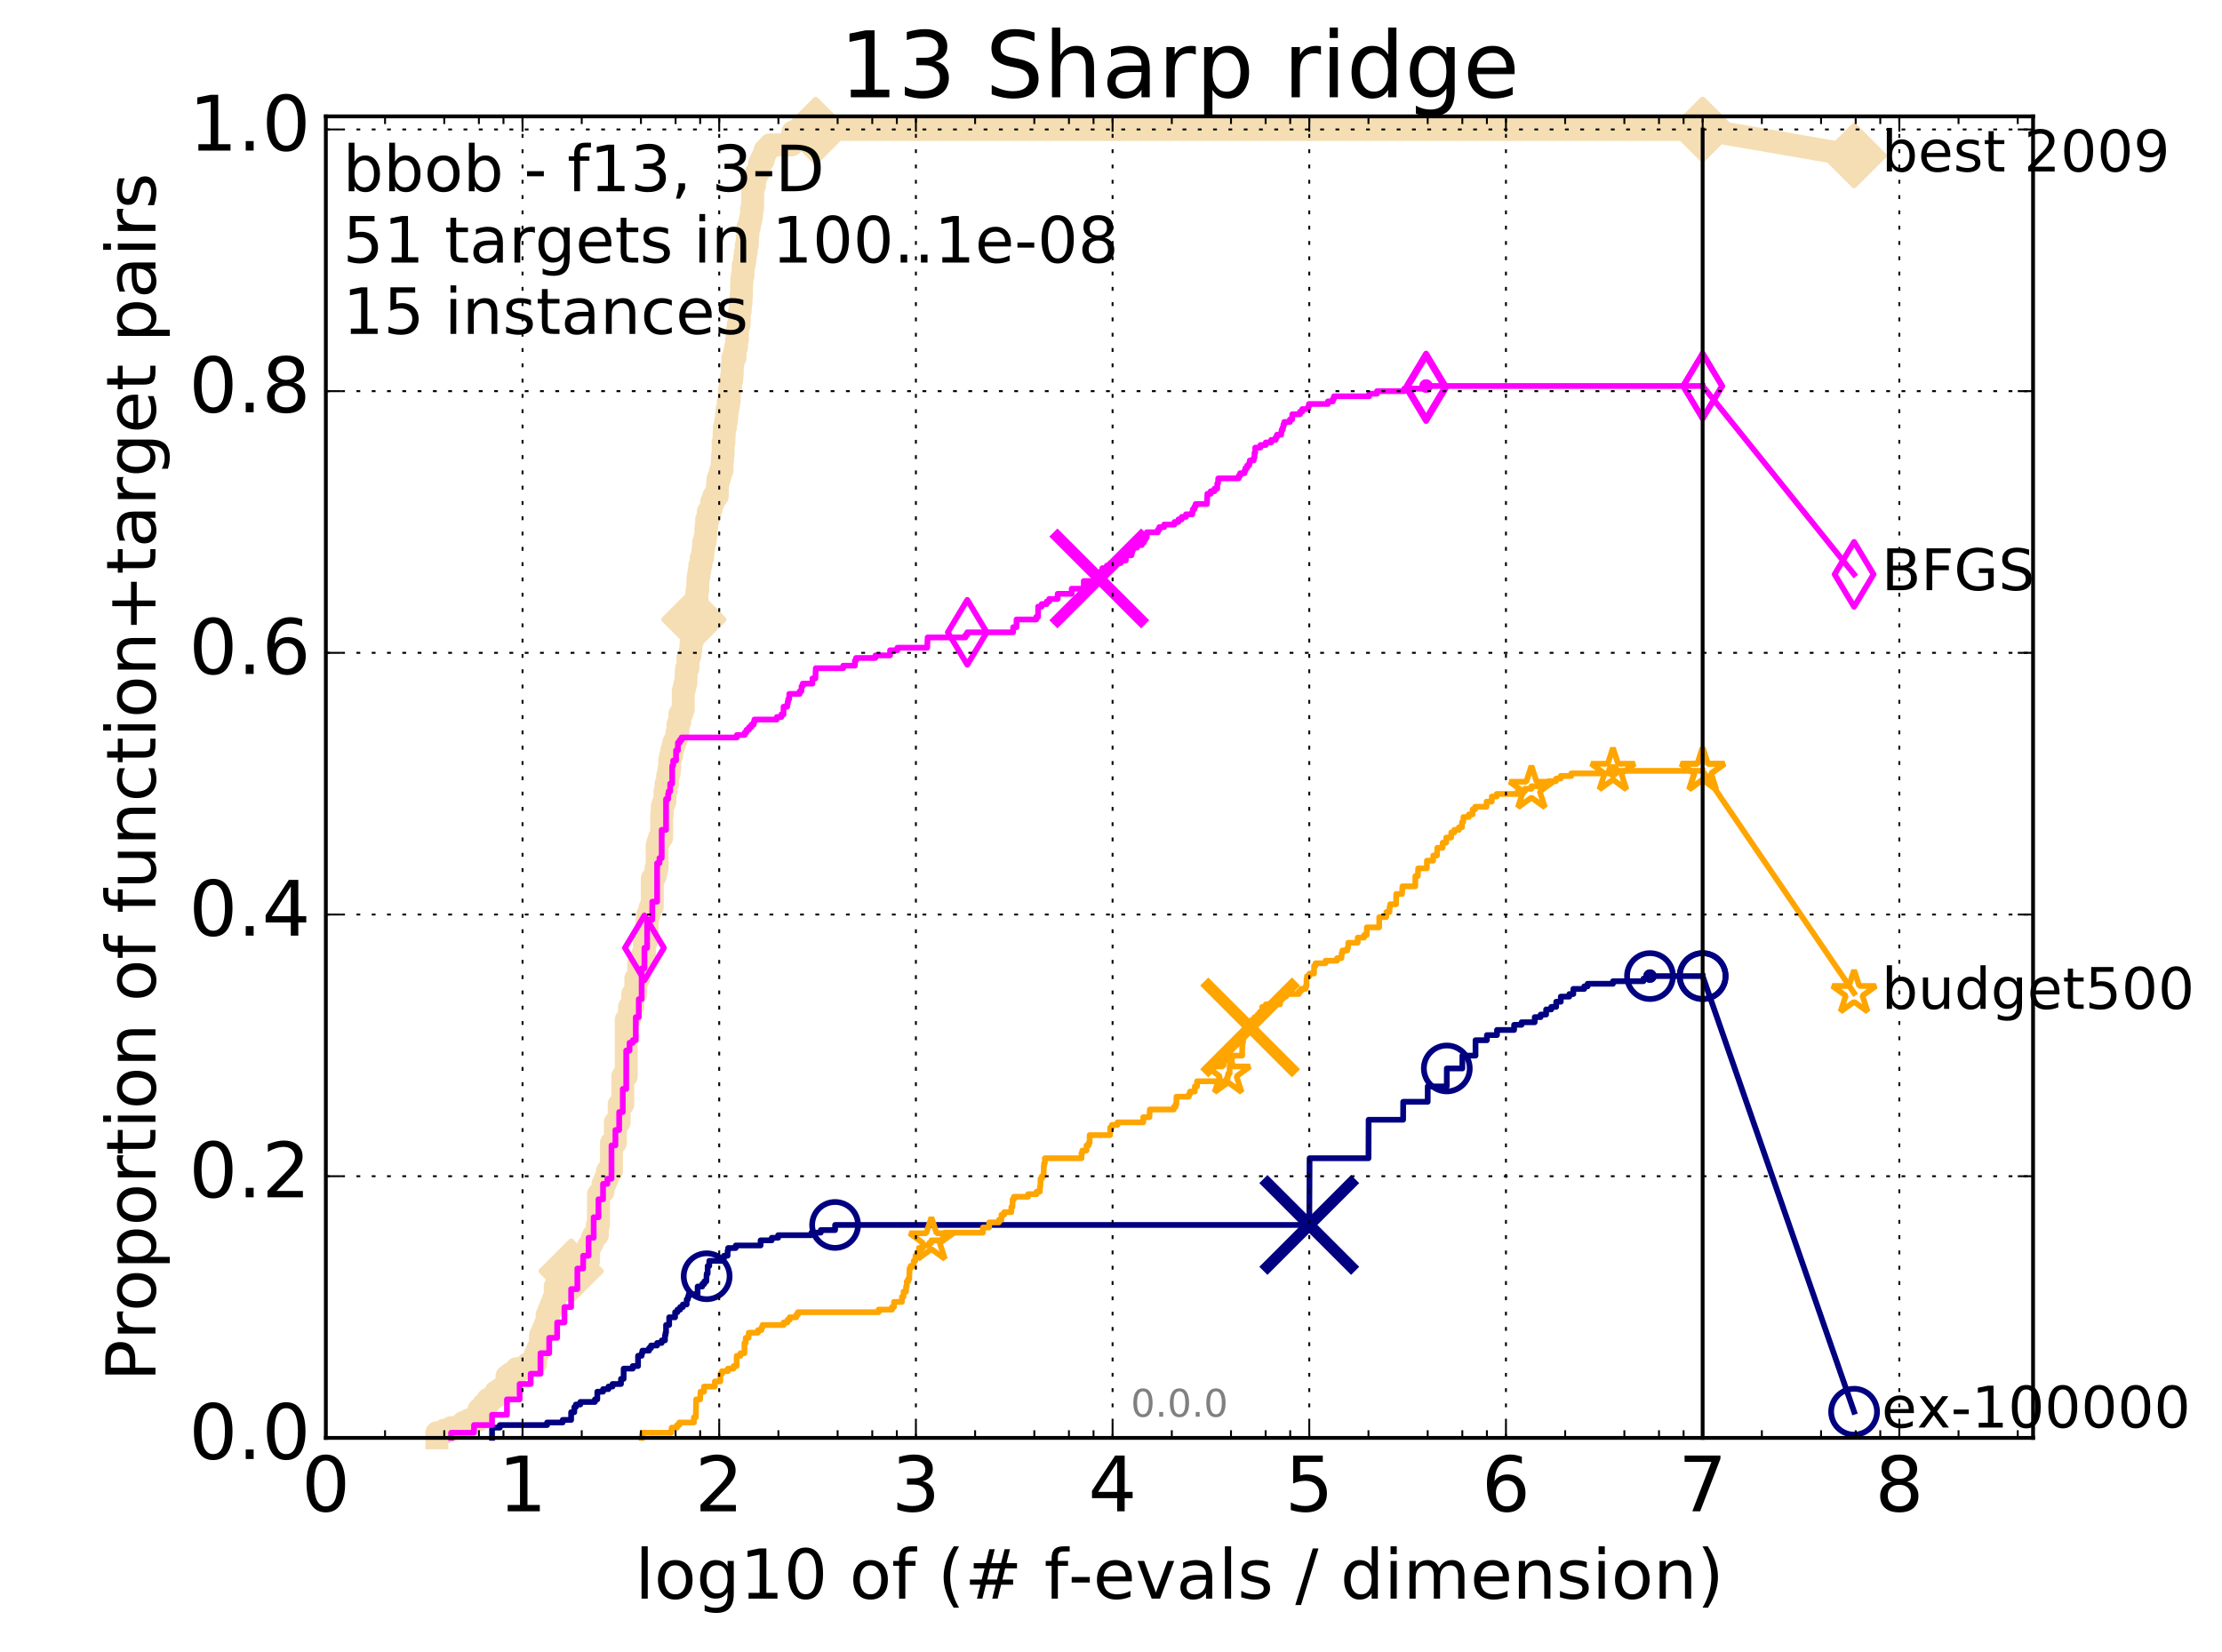 <?xml version="1.0" encoding="utf-8" standalone="no"?>
<!DOCTYPE svg PUBLIC "-//W3C//DTD SVG 1.1//EN"
  "http://www.w3.org/Graphics/SVG/1.1/DTD/svg11.dtd">
<!-- Created with matplotlib (http://matplotlib.org/) -->
<svg height="432pt" version="1.1" viewBox="0 0 581 432" width="581pt" xmlns="http://www.w3.org/2000/svg" xmlns:xlink="http://www.w3.org/1999/xlink">
 <defs>
  <style type="text/css">
*{stroke-linecap:butt;stroke-linejoin:round;stroke-miterlimit:100000;}
  </style>
 </defs>
 <g id="figure_1">
  <g id="patch_1">
   <path d="M 0 432.436 
L 581.016 432.436 
L 581.016 0 
L 0 0 
z
" style="fill:#ffffff;"/>
  </g>
  <g id="axes_1">
   <g id="patch_2">
    <path d="M 85.2 376.036 
L 531.6 376.036 
L 531.6 30.436 
L 85.2 30.436 
z
" style="fill:#ffffff;"/>
   </g>
   <g id="line2d_1">
    <path d="M 114.22 376.036 
L 114.22 374.694 
L 116.163 374.694 
L 116.163 374.023 
L 117.951 374.023 
L 117.951 373.352 
L 121.147 373.352 
L 121.147 372.011 
L 122.589 372.011 
L 122.589 371.34 
L 125.219 371.34 
L 125.219 368.656 
L 126.427 368.656 
L 126.427 367.314 
L 127.572 367.314 
L 127.572 365.972 
L 128.662 365.972 
L 128.662 365.301 
L 129.701 365.301 
L 129.701 363.959 
L 130.694 363.959 
L 130.694 363.288 
L 132.556 363.288 
L 132.556 359.934 
L 133.432 359.934 
L 133.432 359.263 
L 135.088 359.263 
L 135.088 357.921 
L 137.361 357.921 
L 137.361 357.25 
L 138.07 357.25 
L 138.07 356.579 
L 140.072 356.579 
L 140.072 353.895 
L 140.701 353.895 
L 140.701 352.553 
L 141.313 352.553 
L 141.313 349.199 
L 141.908 349.199 
L 141.908 347.857 
L 142.489 347.857 
L 142.489 346.515 
L 143.054 346.515 
L 143.054 343.831 
L 143.606 343.831 
L 143.606 342.489 
L 144.144 342.489 
L 144.144 341.147 
L 144.669 341.147 
L 144.669 339.806 
L 145.183 339.806 
L 145.183 336.451 
L 145.685 336.451 
L 145.685 335.78 
L 146.176 335.78 
L 146.176 334.438 
L 147.587 334.438 
L 147.587 333.767 
L 149.339 333.767 
L 149.339 332.425 
L 150.964 332.425 
L 150.964 331.754 
L 151.353 331.754 
L 151.353 331.083 
L 152.11 331.083 
L 152.11 330.412 
L 153.552 330.412 
L 153.552 329.742 
L 153.898 329.742 
L 153.898 325.716 
L 154.575 325.716 
L 154.575 325.045 
L 154.906 325.045 
L 154.906 323.703 
L 155.232 323.703 
L 155.232 323.032 
L 156.182 323.032 
L 156.182 320.348 
L 156.49 320.348 
L 156.49 312.297 
L 157.094 312.297 
L 157.094 311.626 
L 157.682 311.626 
L 157.682 309.613 
L 158.255 309.613 
L 158.255 308.272 
L 158.813 308.272 
L 158.813 306.259 
L 159.89 306.259 
L 159.89 298.878 
L 160.917 298.878 
L 160.917 293.511 
L 161.899 293.511 
L 161.899 288.814 
L 162.839 288.814 
L 162.839 281.434 
L 163.742 281.434 
L 163.742 266.673 
L 164.609 266.673 
L 164.609 263.319 
L 165.444 263.319 
L 165.444 259.964 
L 166.249 259.964 
L 166.249 255.938 
L 167.026 255.938 
L 167.026 251.913 
L 167.777 251.913 
L 167.777 249.9 
L 168.503 249.9 
L 168.503 245.874 
L 169.207 245.874 
L 169.207 240.507 
L 169.379 240.507 
L 169.379 239.165 
L 169.72 239.165 
L 169.72 238.494 
L 169.889 238.494 
L 169.889 237.823 
L 170.056 237.823 
L 170.056 237.152 
L 170.551 237.152 
L 170.551 229.772 
L 171.035 229.772 
L 171.035 229.101 
L 171.351 229.101 
L 171.351 228.43 
L 171.508 228.43 
L 171.508 227.088 
L 171.818 227.088 
L 171.818 221.05 
L 171.972 221.05 
L 171.972 220.379 
L 172.276 220.379 
L 172.276 219.708 
L 172.426 219.708 
L 172.426 219.037 
L 173.018 219.037 
L 173.018 212.998 
L 173.163 212.998 
L 173.163 210.986 
L 173.308 210.986 
L 173.308 210.315 
L 173.594 210.315 
L 173.594 209.644 
L 173.877 209.644 
L 173.877 206.96 
L 174.156 206.96 
L 174.156 204.947 
L 174.569 204.947 
L 174.569 202.934 
L 174.704 202.934 
L 174.704 202.263 
L 174.973 202.263 
L 174.973 200.922 
L 175.107 200.922 
L 175.107 198.909 
L 175.239 198.909 
L 175.239 198.238 
L 175.371 198.238 
L 175.371 197.567 
L 175.632 197.567 
L 175.632 196.225 
L 175.891 196.225 
L 175.891 195.554 
L 176.019 195.554 
L 176.019 194.883 
L 176.146 194.883 
L 176.146 194.212 
L 176.523 194.212 
L 176.523 193.541 
L 176.772 193.541 
L 176.772 192.87 
L 177.017 192.87 
L 177.017 191.528 
L 177.26 191.528 
L 177.26 189.516 
L 177.5 189.516 
L 177.5 188.845 
L 177.738 188.845 
L 177.738 186.832 
L 178.205 186.832 
L 178.205 186.161 
L 178.436 186.161 
L 178.436 185.49 
L 178.663 185.49 
L 178.663 180.793 
L 178.777 180.793 
L 178.777 180.122 
L 179.001 180.122 
L 179.001 179.452 
L 179.112 179.452 
L 179.112 178.781 
L 179.334 178.781 
L 179.443 175.426 
L 179.553 175.426 
L 179.553 174.755 
L 179.877 174.755 
L 179.877 172.071 
L 180.197 172.071 
L 180.197 171.4 
L 180.408 171.4 
L 180.512 170.058 
L 180.616 170.058 
L 180.72 168.046 
L 180.926 168.046 
L 181.028 164.02 
L 181.231 164.02 
L 181.332 162.007 
L 181.432 162.007 
L 181.532 160.665 
L 181.731 160.665 
L 181.731 158.652 
L 182.025 158.652 
L 182.025 157.311 
L 182.22 157.311 
L 182.22 154.627 
L 182.412 154.627 
L 182.508 151.272 
L 182.603 151.272 
L 182.603 150.601 
L 182.792 150.601 
L 182.792 149.259 
L 182.98 149.259 
L 182.98 147.917 
L 183.259 147.917 
L 183.351 145.905 
L 183.715 145.905 
L 183.806 143.892 
L 183.895 143.892 
L 183.985 141.879 
L 184.339 141.879 
L 184.339 140.537 
L 184.515 140.537 
L 184.602 137.853 
L 184.775 137.853 
L 184.775 135.841 
L 185.202 135.841 
L 185.202 133.828 
L 185.704 133.828 
L 185.704 133.157 
L 185.951 133.157 
L 185.951 132.486 
L 186.114 132.486 
L 186.114 131.144 
L 186.596 131.144 
L 186.596 129.802 
L 187.53 129.802 
L 187.606 126.447 
L 187.757 126.447 
L 187.757 125.106 
L 188.131 125.106 
L 188.131 124.435 
L 188.279 124.435 
L 188.279 123.764 
L 188.426 123.764 
L 188.426 123.093 
L 188.79 123.093 
L 188.861 120.409 
L 188.933 120.409 
L 188.933 119.067 
L 189.076 119.067 
L 189.076 115.712 
L 189.288 115.712 
L 189.359 113.029 
L 189.429 113.029 
L 189.429 111.687 
L 189.707 111.687 
L 189.707 110.345 
L 189.914 110.345 
L 189.982 108.332 
L 190.118 108.332 
L 190.118 106.99 
L 190.321 106.99 
L 190.321 106.319 
L 190.455 106.319 
L 190.455 104.977 
L 190.655 104.977 
L 190.721 102.294 
L 190.787 102.294 
L 190.787 101.623 
L 190.984 101.623 
L 191.049 99.61 
L 191.308 99.61 
L 191.308 98.268 
L 191.436 98.268 
L 191.5 95.584 
L 191.564 95.584 
L 191.627 93.571 
L 192.191 93.571 
L 192.191 91.559 
L 192.315 91.559 
L 192.315 90.888 
L 192.559 90.888 
L 192.62 88.875 
L 192.802 88.875 
L 192.862 86.191 
L 192.922 86.191 
L 192.922 85.52 
L 193.041 85.52 
L 193.041 84.849 
L 193.278 84.849 
L 193.337 81.495 
L 193.513 81.495 
L 193.571 80.153 
L 193.629 80.153 
L 193.629 79.482 
L 193.745 79.482 
L 193.745 77.469 
L 193.86 77.469 
L 193.917 74.114 
L 193.974 74.114 
L 193.974 72.772 
L 194.088 72.772 
L 194.088 72.101 
L 194.258 72.101 
L 194.314 69.418 
L 194.538 69.418 
L 194.538 68.747 
L 194.705 68.747 
L 194.705 67.405 
L 194.87 67.405 
L 194.87 66.063 
L 195.088 66.063 
L 195.143 64.05 
L 195.412 64.05 
L 195.466 61.366 
L 195.572 61.366 
L 195.572 59.354 
L 195.941 59.354 
L 196.046 58.012 
L 196.202 58.012 
L 196.202 57.341 
L 196.356 57.341 
L 196.356 56.67 
L 196.51 56.67 
L 196.51 54.657 
L 196.763 54.657 
L 196.864 48.619 
L 197.262 48.619 
L 197.311 46.606 
L 197.604 46.606 
L 197.701 45.264 
L 198.227 45.264 
L 198.227 44.593 
L 198.648 44.593 
L 198.648 42.58 
L 198.97 42.58 
L 198.97 41.909 
L 199.6 41.909 
L 199.6 40.567 
L 199.953 40.567 
L 199.953 39.896 
L 200.083 39.896 
L 200.083 39.226 
L 200.768 39.226 
L 200.768 38.555 
L 201.35 38.555 
L 201.35 37.884 
L 207.014 37.884 
L 207.014 36.542 
L 207.298 36.542 
L 207.298 34.529 
L 213.279 34.529 
L 213.279 33.858 
L 445.2 33.858 
L 445.2 33.858 
" style="fill:none;stroke:#f5deb3;stroke-linecap:square;stroke-width:6.0;"/>
   </g>
   <g id="line2d_2"/>
   <g id="line2d_3">
    <path d="M 445.2 33.858 
L 484.8 40.702 
" style="fill:none;stroke:#f5deb3;stroke-linecap:square;stroke-width:6.0;"/>
    <defs>
     <path d="M -0 7.778 
L 7.778 0 
L 0 -7.778 
L -7.778 -0 
z
" id="m16c37edd43" style="stroke:#f5deb3;stroke-linejoin:miter;stroke-width:1.5;"/>
    </defs>
    <g>
     <use style="fill:#f5deb3;stroke:#f5deb3;stroke-linejoin:miter;stroke-width:1.5;" x="445.2" xlink:href="#m16c37edd43" y="33.858"/>
     <use style="fill:#f5deb3;stroke:#f5deb3;stroke-linejoin:miter;stroke-width:1.5;" x="484.8" xlink:href="#m16c37edd43" y="40.702"/>
    </g>
   </g>
   <g id="line2d_4">
    <defs>
     <path d="M 0 1.5 
C 0.398 1.5 0.779 1.342 1.061 1.061 
C 1.342 0.779 1.5 0.398 1.5 0 
C 1.5 -0.398 1.342 -0.779 1.061 -1.061 
C 0.779 -1.342 0.398 -1.5 0 -1.5 
C -0.398 -1.5 -0.779 -1.342 -1.061 -1.061 
C -1.342 -0.779 -1.5 -0.398 -1.5 0 
C -1.5 0.398 -1.342 0.779 -1.061 1.061 
C -0.779 1.342 -0.398 1.5 0 1.5 
z
" id="mbadb0cd7e8" style="stroke:#f5deb3;stroke-width:0.5;"/>
    </defs>
    <g>
     <use style="fill:#f5deb3;stroke:#f5deb3;stroke-width:0.5;" x="213.279" xlink:href="#mbadb0cd7e8" y="33.858"/>
     <use style="fill:#f5deb3;stroke:#f5deb3;stroke-width:0.5;" x="213.279" xlink:href="#mbadb0cd7e8" y="33.858"/>
    </g>
   </g>
   <g id="line2d_5">
    <g>
     <use style="fill:#f5deb3;stroke:#f5deb3;stroke-linejoin:miter;stroke-width:1.5;" x="149.339" xlink:href="#m16c37edd43" y="332.425"/>
     <use style="fill:#f5deb3;stroke:#f5deb3;stroke-linejoin:miter;stroke-width:1.5;" x="181.432" xlink:href="#m16c37edd43" y="162.007"/>
     <use style="fill:#f5deb3;stroke:#f5deb3;stroke-linejoin:miter;stroke-width:1.5;" x="213.279" xlink:href="#m16c37edd43" y="34.529"/>
     <use style="fill:#f5deb3;stroke:#f5deb3;stroke-linejoin:miter;stroke-width:1.5;" x="213.279" xlink:href="#m16c37edd43" y="33.858"/>
     <use style="fill:#f5deb3;stroke:#f5deb3;stroke-linejoin:miter;stroke-width:1.5;" x="445.2" xlink:href="#m16c37edd43" y="33.858"/>
    </g>
   </g>
   <g id="line2d_6">
    <defs>
     <path d="M 0 1.5 
C 0.398 1.5 0.779 1.342 1.061 1.061 
C 1.342 0.779 1.5 0.398 1.5 0 
C 1.5 -0.398 1.342 -0.779 1.061 -1.061 
C 0.779 -1.342 0.398 -1.5 0 -1.5 
C -0.398 -1.5 -0.779 -1.342 -1.061 -1.061 
C -1.342 -0.779 -1.5 -0.398 -1.5 0 
C -1.5 0.398 -1.342 0.779 -1.061 1.061 
C -0.779 1.342 -0.398 1.5 0 1.5 
z
" id="m7d55fcfafc" style="stroke:#000080;stroke-width:0.5;"/>
    </defs>
    <g>
     <use style="fill:#000080;stroke:#000080;stroke-width:0.5;" x="431.439" xlink:href="#m7d55fcfafc" y="255.267"/>
     <use style="fill:#000080;stroke:#000080;stroke-width:0.5;" x="431.439" xlink:href="#m7d55fcfafc" y="255.267"/>
    </g>
   </g>
   <g id="line2d_7">
    <path d="M 128.662 376.036 
L 128.662 373.352 
L 130.694 373.352 
L 130.694 372.682 
L 143.054 372.682 
L 143.054 372.011 
L 147.126 372.011 
L 147.126 371.34 
L 149.339 371.34 
L 149.339 369.327 
L 150.167 369.327 
L 150.167 367.985 
L 150.569 367.985 
L 150.569 367.314 
L 151.735 367.314 
L 151.735 366.643 
L 155.553 366.643 
L 155.553 365.972 
L 156.182 365.972 
L 156.182 363.959 
L 157.682 363.959 
L 157.682 363.288 
L 159.087 363.288 
L 159.087 362.617 
L 160.151 362.617 
L 160.151 361.947 
L 162.374 361.947 
L 162.374 360.605 
L 163.068 360.605 
L 163.068 357.921 
L 165.444 357.921 
L 165.444 357.25 
L 166.834 357.25 
L 166.834 354.566 
L 167.777 354.566 
L 167.777 353.895 
L 167.961 353.895 
L 167.961 353.224 
L 169.72 353.224 
L 169.72 352.553 
L 170.222 352.553 
L 170.222 351.882 
L 171.818 351.882 
L 171.818 351.212 
L 173.018 351.212 
L 173.018 350.541 
L 173.877 350.541 
L 173.877 349.199 
L 174.017 349.199 
L 174.017 348.528 
L 174.156 348.528 
L 174.156 346.515 
L 174.973 346.515 
L 174.973 344.502 
L 176.523 344.502 
L 176.523 343.16 
L 177.139 343.16 
L 177.139 342.489 
L 177.855 342.489 
L 177.855 341.818 
L 178.55 341.818 
L 178.55 341.147 
L 179.553 341.147 
L 179.553 339.806 
L 179.877 339.806 
L 179.877 339.135 
L 180.091 339.135 
L 180.091 338.464 
L 182.412 338.464 
L 182.412 336.451 
L 183.625 336.451 
L 183.625 335.78 
L 184.163 335.78 
L 184.163 335.109 
L 184.688 335.109 
L 184.775 333.096 
L 185.032 333.096 
L 185.032 331.083 
L 185.454 331.083 
L 185.454 329.742 
L 188.861 329.742 
L 188.861 329.071 
L 189.288 329.071 
L 189.288 328.4 
L 190.253 328.4 
L 190.253 327.058 
L 190.388 327.058 
L 190.388 326.387 
L 192.376 326.387 
L 192.376 325.716 
L 198.878 325.716 
L 198.878 324.374 
L 201.797 324.374 
L 201.797 323.703 
L 203.464 323.703 
L 203.464 323.032 
L 212.169 323.032 
L 212.169 322.361 
L 214.61 322.361 
L 214.61 321.69 
L 218.359 321.69 
L 218.359 320.348 
L 342.347 320.348 
L 342.422 302.904 
L 357.829 302.904 
L 357.864 292.84 
L 366.883 292.84 
L 366.902 288.143 
L 373.312 288.143 
L 373.317 284.118 
L 378.295 284.118 
L 378.307 279.421 
L 382.366 279.421 
L 382.375 276.067 
L 385.811 276.067 
L 385.816 272.041 
L 388.791 272.041 
L 388.791 270.699 
L 391.423 270.699 
L 391.428 269.357 
L 395.904 269.357 
L 395.906 268.015 
L 397.85 268.015 
L 397.85 267.344 
L 401.29 267.344 
L 401.293 266.002 
L 402.833 266.002 
L 402.833 265.332 
L 404.273 265.332 
L 404.274 263.99 
L 405.625 263.99 
L 405.625 263.319 
L 406.904 263.319 
L 406.904 261.977 
L 408.111 261.977 
L 408.111 260.635 
L 410.346 260.635 
L 410.346 259.964 
L 411.384 259.964 
L 411.385 258.622 
L 414.238 258.622 
L 414.238 257.951 
L 415.116 257.951 
L 415.116 257.28 
L 421.755 257.28 
L 421.755 256.609 
L 429.72 256.609 
L 429.72 255.938 
L 431.439 255.938 
L 431.439 255.267 
L 445.2 255.267 
L 445.2 255.267 
" style="fill:none;stroke:#000080;stroke-linecap:square;stroke-width:1.5;"/>
   </g>
   <g id="line2d_8">
    <defs>
     <path d="M 0 6 
C 1.591 6 3.117 5.368 4.243 4.243 
C 5.368 3.117 6 1.591 6 0 
C 6 -1.591 5.368 -3.117 4.243 -4.243 
C 3.117 -5.368 1.591 -6 0 -6 
C -1.591 -6 -3.117 -5.368 -4.243 -4.243 
C -5.368 -3.117 -6 -1.591 -6 0 
C -6 1.591 -5.368 3.117 -4.243 4.243 
C -3.117 5.368 -1.591 6 0 6 
z
" id="mf94c88797d" style="stroke:#000080;stroke-width:1.5;"/>
    </defs>
    <g>
     <use style="fill:none;stroke:#000080;stroke-width:1.5;" x="184.775" xlink:href="#mf94c88797d" y="333.767"/>
     <use style="fill:none;stroke:#000080;stroke-width:1.5;" x="218.359" xlink:href="#mf94c88797d" y="320.348"/>
     <use style="fill:none;stroke:#000080;stroke-width:1.5;" x="378.307" xlink:href="#mf94c88797d" y="279.421"/>
     <use style="fill:none;stroke:#000080;stroke-width:1.5;" x="431.439" xlink:href="#mf94c88797d" y="255.267"/>
     <use style="fill:none;stroke:#000080;stroke-width:1.5;" x="445.2" xlink:href="#mf94c88797d" y="255.267"/>
    </g>
   </g>
   <g id="line2d_9"/>
   <g id="line2d_10">
    <path clip-path="url(#p33aa71416d)" d="M 342.343 320.348 
" style="fill:none;stroke:#000080;stroke-linecap:square;"/>
    <defs>
     <path d="M -12 12 
L 12 -12 
M -12 -12 
L 12 12 
" id="mcd193a29fd" style="stroke:#000080;stroke-width:3.0;"/>
    </defs>
    <g clip-path="url(#p33aa71416d)">
     <use style="fill:#000080;stroke:#000080;stroke-width:3.0;" x="342.343" xlink:href="#mcd193a29fd" y="320.348"/>
    </g>
   </g>
   <g id="line2d_11">
    <defs>
     <path d="M 0 1.5 
C 0.398 1.5 0.779 1.342 1.061 1.061 
C 1.342 0.779 1.5 0.398 1.5 0 
C 1.5 -0.398 1.342 -0.779 1.061 -1.061 
C 0.779 -1.342 0.398 -1.5 0 -1.5 
C -0.398 -1.5 -0.779 -1.342 -1.061 -1.061 
C -1.342 -0.779 -1.5 -0.398 -1.5 0 
C -1.5 0.398 -1.342 0.779 -1.061 1.061 
C -0.779 1.342 -0.398 1.5 0 1.5 
z
" id="mbf9eaff3d5" style="stroke:#ff00ff;stroke-width:0.5;"/>
    </defs>
    <g>
     <use style="fill:#ff00ff;stroke:#ff00ff;stroke-width:0.5;" x="372.887" xlink:href="#mbf9eaff3d5" y="100.952"/>
     <use style="fill:#ff00ff;stroke:#ff00ff;stroke-width:0.5;" x="372.887" xlink:href="#mbf9eaff3d5" y="100.952"/>
    </g>
   </g>
   <g id="line2d_12">
    <path d="M 117.951 376.036 
L 117.951 374.694 
L 123.943 374.694 
L 123.943 372.682 
L 128.662 372.682 
L 128.662 369.998 
L 132.556 369.998 
L 132.556 365.972 
L 135.871 365.972 
L 135.871 361.947 
L 138.757 361.947 
L 138.757 359.263 
L 141.313 359.263 
L 141.313 353.895 
L 143.606 353.895 
L 143.606 349.87 
L 145.685 349.87 
L 145.685 345.844 
L 147.587 345.844 
L 147.587 341.818 
L 149.339 341.818 
L 149.339 337.122 
L 150.964 337.122 
L 150.964 331.754 
L 152.479 331.754 
L 152.479 328.4 
L 153.898 328.4 
L 153.898 323.703 
L 155.232 323.703 
L 155.232 318.336 
L 156.49 318.336 
L 156.49 313.639 
L 157.682 313.639 
L 157.682 309.613 
L 158.813 309.613 
L 158.813 308.272 
L 159.89 308.272 
L 159.89 299.549 
L 160.917 299.549 
L 160.917 295.524 
L 161.899 295.524 
L 161.899 290.827 
L 162.839 290.827 
L 162.839 284.789 
L 163.742 284.789 
L 163.742 274.725 
L 164.609 274.725 
L 164.609 272.712 
L 165.444 272.712 
L 165.444 272.041 
L 166.249 272.041 
L 166.249 266.002 
L 167.026 266.002 
L 167.026 261.306 
L 167.777 261.306 
L 167.777 253.255 
L 168.503 253.255 
L 168.503 247.887 
L 169.207 247.887 
L 169.207 241.178 
L 169.889 241.178 
L 169.889 240.507 
L 170.551 240.507 
L 170.551 235.81 
L 171.818 235.81 
L 171.818 225.746 
L 172.426 225.746 
L 172.426 224.404 
L 173.018 224.404 
L 173.018 217.024 
L 174.156 217.024 
L 174.156 208.973 
L 174.704 208.973 
L 174.704 207.631 
L 174.839 207.631 
L 174.839 206.96 
L 175.239 206.96 
L 175.239 204.947 
L 175.762 204.947 
L 175.762 200.251 
L 176.019 200.251 
L 176.019 198.909 
L 176.772 198.909 
L 176.772 196.225 
L 177.26 196.225 
L 177.26 194.212 
L 177.738 194.212 
L 177.738 193.541 
L 178.205 193.541 
L 178.205 192.87 
L 192.681 192.87 
L 192.681 192.199 
L 194.76 192.199 
L 194.76 191.528 
L 195.197 191.528 
L 195.197 190.857 
L 195.837 190.857 
L 195.837 190.187 
L 196.459 190.187 
L 196.459 189.516 
L 197.064 189.516 
L 197.064 188.845 
L 197.262 188.845 
L 197.262 188.174 
L 203.125 188.174 
L 203.125 187.503 
L 204.307 187.503 
L 204.307 186.832 
L 204.875 186.832 
L 204.875 184.819 
L 205.836 184.819 
L 205.836 184.148 
L 205.97 184.148 
L 205.97 183.477 
L 206.103 183.477 
L 206.103 182.806 
L 206.367 182.806 
L 206.367 181.464 
L 209.081 181.464 
L 209.081 180.793 
L 209.541 180.793 
L 209.598 179.452 
L 209.88 179.452 
L 209.88 178.781 
L 212.42 178.781 
L 212.42 177.439 
L 213.207 177.439 
L 213.303 174.755 
L 220.479 174.755 
L 220.479 174.084 
L 223.538 174.084 
L 223.538 172.742 
L 223.84 172.742 
L 223.84 172.071 
L 228.893 172.071 
L 228.893 171.4 
L 232.73 171.4 
L 232.73 170.058 
L 234.659 170.058 
L 234.659 169.387 
L 242.445 169.387 
L 242.549 166.704 
L 252.452 166.704 
L 252.452 166.033 
L 252.926 166.033 
L 252.926 165.362 
L 264.911 165.362 
L 264.911 164.02 
L 265.781 164.02 
L 265.8 162.007 
L 270.959 162.007 
L 270.959 161.336 
L 271.441 161.336 
L 271.441 158.652 
L 272.368 158.652 
L 272.368 157.982 
L 273.682 157.982 
L 273.682 157.311 
L 274.336 157.311 
L 274.336 156.64 
L 276.544 156.64 
L 276.544 155.298 
L 280.216 155.298 
L 280.216 153.956 
L 283.379 153.956 
L 283.381 151.943 
L 287.032 151.943 
L 287.032 151.272 
L 287.674 151.272 
L 287.674 150.601 
L 287.853 150.601 
L 287.853 149.93 
L 287.975 149.93 
L 287.975 149.259 
L 288.232 149.259 
L 288.232 148.588 
L 289.403 148.588 
L 289.403 147.917 
L 290.379 147.917 
L 290.379 147.246 
L 293.063 147.246 
L 293.063 146.576 
L 294.383 146.576 
L 294.383 145.234 
L 295.872 145.234 
L 295.872 144.563 
L 296.025 144.563 
L 296.025 143.892 
L 296.274 143.892 
L 296.274 143.221 
L 297.316 143.221 
L 297.316 142.55 
L 298.559 142.55 
L 298.559 141.879 
L 299.1 141.879 
L 299.1 141.208 
L 299.474 141.208 
L 299.474 140.537 
L 299.855 140.537 
L 299.859 139.195 
L 302.758 139.195 
L 302.758 138.524 
L 303.143 138.524 
L 303.143 137.853 
L 304.38 137.853 
L 304.38 137.182 
L 307.101 137.182 
L 307.101 136.511 
L 308.129 136.511 
L 308.129 135.841 
L 308.998 135.841 
L 308.998 135.17 
L 310.112 135.17 
L 310.112 134.499 
L 311.76 134.499 
L 311.76 133.828 
L 311.902 133.828 
L 311.902 133.157 
L 312.314 133.157 
L 312.314 132.486 
L 312.621 132.486 
L 312.621 131.815 
L 315.59 131.815 
L 315.7 129.131 
L 316.573 129.131 
L 316.573 128.46 
L 317.563 128.46 
L 317.563 127.789 
L 318.277 127.789 
L 318.291 126.447 
L 318.486 126.447 
L 318.541 125.106 
L 323.894 125.106 
L 323.894 124.435 
L 324.256 124.435 
L 324.256 123.764 
L 325.392 123.764 
L 325.392 123.093 
L 325.647 123.093 
L 325.647 122.422 
L 326.094 122.422 
L 326.094 121.751 
L 326.617 121.751 
L 326.617 121.08 
L 326.793 121.08 
L 326.793 120.409 
L 327.817 120.409 
L 327.817 119.738 
L 328.015 119.738 
L 328.026 118.396 
L 328.208 118.396 
L 328.212 117.054 
L 329.575 117.054 
L 329.575 116.383 
L 330.966 116.383 
L 330.966 115.712 
L 332.375 115.712 
L 332.375 115.041 
L 333.567 115.041 
L 333.567 114.371 
L 333.882 114.371 
L 333.882 113.7 
L 335.007 113.7 
L 335.007 113.029 
L 335.123 113.029 
L 335.123 112.358 
L 335.431 112.358 
L 335.431 111.687 
L 335.583 111.687 
L 335.583 111.016 
L 335.797 111.016 
L 335.797 110.345 
L 337.303 110.345 
L 337.303 109.674 
L 337.887 109.674 
L 337.898 108.332 
L 339.924 108.332 
L 339.924 107.661 
L 340.5 107.661 
L 340.5 106.99 
L 342.062 106.99 
L 342.062 106.319 
L 342.25 106.319 
L 342.25 105.648 
L 347.211 105.648 
L 347.211 104.977 
L 348.519 104.977 
L 348.519 104.306 
L 348.792 104.306 
L 348.792 103.636 
L 358.015 103.636 
L 358.015 102.965 
L 360.05 102.965 
L 360.05 102.294 
L 367.169 102.294 
L 367.169 101.623 
L 372.887 101.623 
L 372.887 100.952 
L 445.2 100.952 
L 445.2 100.952 
" style="fill:none;stroke:#ff00ff;stroke-linecap:square;stroke-width:1.5;"/>
   </g>
   <g id="line2d_13">
    <defs>
     <path d="M -0 8.485 
L 5.091 0 
L 0 -8.485 
L -5.091 -0 
z
" id="m5d10a9dccd" style="stroke:#ff00ff;stroke-linejoin:miter;stroke-width:1.5;"/>
    </defs>
    <g>
     <use style="fill:none;stroke:#ff00ff;stroke-linejoin:miter;stroke-width:1.5;" x="168.503" xlink:href="#m5d10a9dccd" y="247.887"/>
     <use style="fill:none;stroke:#ff00ff;stroke-linejoin:miter;stroke-width:1.5;" x="252.926" xlink:href="#m5d10a9dccd" y="165.362"/>
     <use style="fill:none;stroke:#ff00ff;stroke-linejoin:miter;stroke-width:1.5;" x="372.887" xlink:href="#m5d10a9dccd" y="101.623"/>
     <use style="fill:none;stroke:#ff00ff;stroke-linejoin:miter;stroke-width:1.5;" x="372.887" xlink:href="#m5d10a9dccd" y="100.952"/>
     <use style="fill:none;stroke:#ff00ff;stroke-linejoin:miter;stroke-width:1.5;" x="445.2" xlink:href="#m5d10a9dccd" y="100.952"/>
    </g>
   </g>
   <g id="line2d_14"/>
   <g id="line2d_15">
    <path clip-path="url(#p33aa71416d)" d="M 287.438 151.272 
" style="fill:none;stroke:#ff00ff;stroke-linecap:square;"/>
    <defs>
     <path d="M -12 12 
L 12 -12 
M -12 -12 
L 12 12 
" id="ma5196910f2" style="stroke:#ff00ff;stroke-width:3.0;"/>
    </defs>
    <g clip-path="url(#p33aa71416d)">
     <use style="fill:#ff00ff;stroke:#ff00ff;stroke-width:3.0;" x="287.438" xlink:href="#ma5196910f2" y="151.272"/>
    </g>
   </g>
   <g id="line2d_16">
    <defs>
     <path d="M 0 1.5 
C 0.398 1.5 0.779 1.342 1.061 1.061 
C 1.342 0.779 1.5 0.398 1.5 0 
C 1.5 -0.398 1.342 -0.779 1.061 -1.061 
C 0.779 -1.342 0.398 -1.5 0 -1.5 
C -0.398 -1.5 -0.779 -1.342 -1.061 -1.061 
C -1.342 -0.779 -1.5 -0.398 -1.5 0 
C -1.5 0.398 -1.342 0.779 -1.061 1.061 
C -0.779 1.342 -0.398 1.5 0 1.5 
z
" id="m8b44ee710f" style="stroke:#ffa500;stroke-width:0.5;"/>
    </defs>
    <g>
     <use style="fill:#ffa500;stroke:#ffa500;stroke-width:0.5;" x="421.744" xlink:href="#m8b44ee710f" y="201.592"/>
     <use style="fill:#ffa500;stroke:#ffa500;stroke-width:0.5;" x="421.744" xlink:href="#m8b44ee710f" y="201.592"/>
    </g>
   </g>
   <g id="line2d_17">
    <path d="M 167.777 376.036 
L 167.777 375.365 
L 167.961 375.365 
L 167.961 374.694 
L 175.502 374.694 
L 175.502 374.023 
L 175.632 374.023 
L 175.632 373.352 
L 177.017 373.352 
L 177.017 372.682 
L 177.619 372.682 
L 177.619 372.011 
L 181.432 372.011 
L 181.432 370.669 
L 181.928 370.669 
L 182.025 365.972 
L 183.073 365.972 
L 183.166 363.959 
L 184.074 363.959 
L 184.074 362.617 
L 186.911 362.617 
L 186.911 361.276 
L 188.353 361.276 
L 188.353 359.263 
L 188.79 359.263 
L 188.79 358.592 
L 190.321 358.592 
L 190.321 357.921 
L 191.817 357.921 
L 191.817 357.25 
L 192.62 357.25 
L 192.62 354.566 
L 193.629 354.566 
L 193.629 353.895 
L 194.649 353.895 
L 194.649 351.212 
L 194.98 351.212 
L 194.98 349.87 
L 195.731 349.87 
L 195.784 348.528 
L 198.179 348.528 
L 198.179 347.857 
L 199.106 347.857 
L 199.106 347.186 
L 199.377 347.186 
L 199.377 346.515 
L 204.91 346.515 
L 204.91 345.844 
L 205.903 345.844 
L 205.903 345.173 
L 206.465 345.173 
L 206.465 344.502 
L 208.193 344.502 
L 208.193 343.831 
L 208.641 343.831 
L 208.641 343.16 
L 229.749 343.16 
L 229.749 342.489 
L 233.228 342.489 
L 233.228 341.818 
L 233.764 341.818 
L 233.764 340.477 
L 235.838 340.477 
L 235.838 339.135 
L 236.255 339.135 
L 236.255 337.793 
L 236.9 337.793 
L 236.916 336.451 
L 237.091 336.451 
L 237.091 335.109 
L 237.485 335.109 
L 237.485 334.438 
L 237.752 334.438 
L 237.817 331.754 
L 238.096 331.754 
L 238.096 331.083 
L 238.913 331.083 
L 238.913 329.742 
L 239.329 329.742 
L 239.389 328.4 
L 239.826 328.4 
L 239.826 327.729 
L 240.276 327.729 
L 240.276 326.387 
L 241.28 326.387 
L 241.28 325.716 
L 242.948 325.716 
L 242.948 325.045 
L 243.539 325.045 
L 243.539 324.374 
L 246.495 324.374 
L 246.495 323.703 
L 247.049 323.703 
L 247.049 322.361 
L 257.011 322.361 
L 257.011 321.019 
L 258.645 321.019 
L 258.645 319.677 
L 261.202 319.677 
L 261.202 319.007 
L 261.86 319.007 
L 261.86 317.665 
L 262.583 317.665 
L 262.583 316.994 
L 264.441 316.994 
L 264.441 315.652 
L 264.744 315.652 
L 264.775 313.639 
L 265.12 313.639 
L 265.12 312.968 
L 268.836 312.968 
L 268.836 312.297 
L 271.049 312.297 
L 271.049 311.626 
L 271.913 311.626 
L 271.913 310.284 
L 272.043 310.284 
L 272.078 308.272 
L 272.415 308.272 
L 272.415 307.601 
L 272.885 307.601 
L 272.938 304.917 
L 273.007 304.917 
L 273.007 304.246 
L 273.205 304.246 
L 273.205 302.904 
L 282.784 302.904 
L 282.784 301.562 
L 282.995 301.562 
L 282.995 300.891 
L 284.092 300.891 
L 284.092 299.549 
L 284.662 299.549 
L 284.662 298.878 
L 284.91 298.878 
L 284.91 296.866 
L 290.267 296.866 
L 290.287 294.853 
L 290.724 294.853 
L 290.724 294.182 
L 292.208 294.182 
L 292.208 293.511 
L 298.934 293.511 
L 298.934 292.169 
L 300.548 292.169 
L 300.648 290.156 
L 306.917 290.156 
L 306.917 289.485 
L 307.377 289.485 
L 307.377 288.814 
L 307.606 288.814 
L 307.606 286.802 
L 310.868 286.802 
L 310.868 286.131 
L 311.156 286.131 
L 311.156 285.46 
L 312.418 285.46 
L 312.418 284.118 
L 312.994 284.118 
L 312.994 282.776 
L 320.702 282.776 
L 320.702 282.105 
L 320.978 282.105 
L 320.978 281.434 
L 321.132 281.434 
L 321.132 280.763 
L 321.515 280.763 
L 321.531 278.75 
L 321.682 278.75 
L 321.682 277.408 
L 321.895 277.408 
L 321.895 276.737 
L 322.244 276.737 
L 322.244 276.067 
L 324.797 276.067 
L 324.828 272.712 
L 325.037 272.712 
L 325.037 270.028 
L 325.35 270.028 
L 325.414 268.686 
L 326.951 268.686 
L 326.997 267.344 
L 327.393 267.344 
L 327.393 266.673 
L 328.054 266.673 
L 328.054 266.002 
L 328.821 266.002 
L 328.821 265.332 
L 329.379 265.332 
L 329.379 264.661 
L 330.013 264.661 
L 330.023 263.319 
L 331.01 263.319 
L 331.01 262.648 
L 334.691 262.648 
L 334.773 260.635 
L 336.274 260.635 
L 336.274 259.964 
L 339.609 259.964 
L 339.609 259.293 
L 340.158 259.293 
L 340.158 258.622 
L 341.361 258.622 
L 341.361 257.951 
L 341.604 257.951 
L 341.634 255.938 
L 341.752 255.938 
L 341.752 255.267 
L 342.407 255.267 
L 342.407 254.597 
L 343.595 254.597 
L 343.605 252.584 
L 343.979 252.584 
L 343.979 251.913 
L 346.602 251.913 
L 346.602 251.242 
L 349.62 251.242 
L 349.62 250.571 
L 350.756 250.571 
L 350.814 249.229 
L 351.016 249.229 
L 351.016 248.558 
L 352.277 248.558 
L 352.277 247.887 
L 352.508 247.887 
L 352.536 246.545 
L 355.004 246.545 
L 355.004 245.203 
L 356.684 245.203 
L 356.684 244.532 
L 357.346 244.532 
L 357.396 242.52 
L 360.62 242.52 
L 360.648 239.836 
L 362.464 239.836 
L 362.522 238.494 
L 363.329 238.494 
L 363.347 237.152 
L 363.497 237.152 
L 363.497 236.481 
L 365.042 236.481 
L 365.078 233.797 
L 366.598 233.797 
L 366.697 231.785 
L 370.06 231.785 
L 370.083 229.101 
L 370.714 229.101 
L 370.824 227.088 
L 373.094 227.088 
L 373.098 225.075 
L 374.733 225.075 
L 374.769 223.733 
L 375.732 223.733 
L 375.817 221.721 
L 377.207 221.721 
L 377.229 220.379 
L 378.125 220.379 
L 378.153 219.037 
L 379.459 219.037 
L 379.473 217.695 
L 380.275 217.695 
L 380.275 217.024 
L 381.47 217.024 
L 381.47 216.353 
L 382.253 216.353 
L 382.274 215.011 
L 382.598 215.011 
L 382.657 213.669 
L 384.054 213.669 
L 384.054 212.998 
L 385.045 212.998 
L 385.059 211.657 
L 385.714 211.657 
L 385.714 210.986 
L 388.69 210.986 
L 388.707 209.644 
L 390.068 209.644 
L 390.069 208.302 
L 391.367 208.302 
L 391.367 207.631 
L 396.842 207.631 
L 396.842 206.96 
L 398.72 206.96 
L 398.72 206.289 
L 400.433 206.289 
L 400.433 205.618 
L 404.235 205.618 
L 404.235 204.947 
L 404.932 204.947 
L 404.932 204.276 
L 406.873 204.276 
L 406.873 203.605 
L 408.089 203.605 
L 408.089 202.934 
L 410.849 202.934 
L 410.849 202.263 
L 421.744 202.263 
L 421.744 201.592 
L 445.2 201.592 
L 445.2 201.592 
" style="fill:none;stroke:#ffa500;stroke-linecap:square;stroke-width:1.5;"/>
   </g>
   <g id="line2d_18">
    <defs>
     <path d="M 0 -6 
L -1.347 -1.854 
L -5.706 -1.854 
L -2.18 0.708 
L -3.527 4.854 
L -0 2.292 
L 3.527 4.854 
L 2.18 0.708 
L 5.706 -1.854 
L 1.347 -1.854 
z
" id="mbb0b319d8d" style="stroke:#ffa500;stroke-linejoin:bevel;stroke-width:1.5;"/>
    </defs>
    <g>
     <use style="fill:none;stroke:#ffa500;stroke-linejoin:bevel;stroke-width:1.5;" x="243.539" xlink:href="#mbb0b319d8d" y="324.374"/>
     <use style="fill:none;stroke:#ffa500;stroke-linejoin:bevel;stroke-width:1.5;" x="321.132" xlink:href="#mbb0b319d8d" y="280.763"/>
     <use style="fill:none;stroke:#ffa500;stroke-linejoin:bevel;stroke-width:1.5;" x="400.433" xlink:href="#mbb0b319d8d" y="206.289"/>
     <use style="fill:none;stroke:#ffa500;stroke-linejoin:bevel;stroke-width:1.5;" x="421.744" xlink:href="#mbb0b319d8d" y="201.592"/>
     <use style="fill:none;stroke:#ffa500;stroke-linejoin:bevel;stroke-width:1.5;" x="445.2" xlink:href="#mbb0b319d8d" y="201.592"/>
    </g>
   </g>
   <g id="line2d_19"/>
   <g id="line2d_20">
    <path clip-path="url(#p33aa71416d)" d="M 326.872 268.686 
" style="fill:none;stroke:#ffa500;stroke-linecap:square;"/>
    <defs>
     <path d="M -12 12 
L 12 -12 
M -12 -12 
L 12 12 
" id="m03d948bdd4" style="stroke:#ffa500;stroke-width:3.0;"/>
    </defs>
    <g clip-path="url(#p33aa71416d)">
     <use style="fill:#ffa500;stroke:#ffa500;stroke-width:3.0;" x="326.872" xlink:href="#m03d948bdd4" y="268.686"/>
    </g>
   </g>
   <g id="line2d_21">
    <path d="M 445.2 255.267 
L 484.8 369.193 
" style="fill:none;stroke:#000080;stroke-linecap:square;stroke-width:1.5;"/>
    <g>
     <use style="fill:none;stroke:#000080;stroke-width:1.5;" x="445.2" xlink:href="#mf94c88797d" y="255.267"/>
     <use style="fill:none;stroke:#000080;stroke-width:1.5;" x="484.8" xlink:href="#mf94c88797d" y="369.193"/>
    </g>
   </g>
   <g id="line2d_22">
    <path d="M 445.2 201.592 
L 484.8 259.696 
" style="fill:none;stroke:#ffa500;stroke-linecap:square;stroke-width:1.5;"/>
    <g>
     <use style="fill:none;stroke:#ffa500;stroke-linejoin:bevel;stroke-width:1.5;" x="445.2" xlink:href="#mbb0b319d8d" y="201.592"/>
     <use style="fill:none;stroke:#ffa500;stroke-linejoin:bevel;stroke-width:1.5;" x="484.8" xlink:href="#mbb0b319d8d" y="259.696"/>
    </g>
   </g>
   <g id="line2d_23">
    <path d="M 445.2 100.952 
L 484.8 150.199 
" style="fill:none;stroke:#ff00ff;stroke-linecap:square;stroke-width:1.5;"/>
    <g>
     <use style="fill:none;stroke:#ff00ff;stroke-linejoin:miter;stroke-width:1.5;" x="445.2" xlink:href="#m5d10a9dccd" y="100.952"/>
     <use style="fill:none;stroke:#ff00ff;stroke-linejoin:miter;stroke-width:1.5;" x="484.8" xlink:href="#m5d10a9dccd" y="150.199"/>
    </g>
   </g>
   <g id="line2d_24">
    <path d="M 445.2 376.036 
L 445.2 33.858 
" style="fill:none;stroke:#000000;stroke-linecap:square;"/>
   </g>
   <g id="patch_3">
    <path d="M 85.2 30.436 
L 531.6 30.436 
" style="fill:none;stroke:#000000;stroke-linecap:square;stroke-linejoin:miter;"/>
   </g>
   <g id="patch_4">
    <path d="M 531.6 376.036 
L 531.6 30.436 
" style="fill:none;stroke:#000000;stroke-linecap:square;stroke-linejoin:miter;"/>
   </g>
   <g id="patch_5">
    <path d="M 85.2 376.036 
L 531.6 376.036 
" style="fill:none;stroke:#000000;stroke-linecap:square;stroke-linejoin:miter;"/>
   </g>
   <g id="patch_6">
    <path d="M 85.2 376.036 
L 85.2 30.436 
" style="fill:none;stroke:#000000;stroke-linecap:square;stroke-linejoin:miter;"/>
   </g>
   <g id="matplotlib.axis_1">
    <g id="xtick_1">
     <g id="line2d_25">
      <path clip-path="url(#p33aa71416d)" d="M 85.2 376.036 
L 85.2 30.436 
" style="fill:none;stroke:#000000;stroke-dasharray:1,3;stroke-dashoffset:0.0;stroke-width:0.5;"/>
     </g>
     <g id="line2d_26">
      <defs>
       <path d="M 0 0 
L 0 -4 
" id="m6aaa72452b" style="stroke:#000000;stroke-width:0.5;"/>
      </defs>
      <g>
       <use style="stroke:#000000;stroke-width:0.5;" x="85.2" xlink:href="#m6aaa72452b" y="376.036"/>
      </g>
     </g>
     <g id="line2d_27">
      <defs>
       <path d="M 0 0 
L 0 4 
" id="mccb5a73a5b" style="stroke:#000000;stroke-width:0.5;"/>
      </defs>
      <g>
       <use style="stroke:#000000;stroke-width:0.5;" x="85.2" xlink:href="#mccb5a73a5b" y="30.436"/>
      </g>
     </g>
     <g id="text_1">
      <!-- 0 -->
      <defs>
       <path d="M 31.781 66.406 
Q 24.172 66.406 20.328 58.906 
Q 16.5 51.422 16.5 36.375 
Q 16.5 21.391 20.328 13.891 
Q 24.172 6.391 31.781 6.391 
Q 39.453 6.391 43.281 13.891 
Q 47.125 21.391 47.125 36.375 
Q 47.125 51.422 43.281 58.906 
Q 39.453 66.406 31.781 66.406 
M 31.781 74.219 
Q 44.047 74.219 50.516 64.516 
Q 56.984 54.828 56.984 36.375 
Q 56.984 17.969 50.516 8.266 
Q 44.047 -1.422 31.781 -1.422 
Q 19.531 -1.422 13.062 8.266 
Q 6.594 17.969 6.594 36.375 
Q 6.594 54.828 13.062 64.516 
Q 19.531 74.219 31.781 74.219 
" id="BitstreamVeraSans-Roman-30"/>
      </defs>
      <g transform="translate(78.838 395.233)scale(0.2 -0.2)">
       <use xlink:href="#BitstreamVeraSans-Roman-30"/>
      </g>
     </g>
    </g>
    <g id="xtick_2">
     <g id="line2d_28">
      <path clip-path="url(#p33aa71416d)" d="M 136.629 376.036 
L 136.629 30.436 
" style="fill:none;stroke:#000000;stroke-dasharray:1,3;stroke-dashoffset:0.0;stroke-width:0.5;"/>
     </g>
     <g id="line2d_29">
      <g>
       <use style="stroke:#000000;stroke-width:0.5;" x="136.629" xlink:href="#m6aaa72452b" y="376.036"/>
      </g>
     </g>
     <g id="line2d_30">
      <g>
       <use style="stroke:#000000;stroke-width:0.5;" x="136.629" xlink:href="#mccb5a73a5b" y="30.436"/>
      </g>
     </g>
     <g id="text_2">
      <!-- 1 -->
      <defs>
       <path d="M 12.406 8.297 
L 28.516 8.297 
L 28.516 63.922 
L 10.984 60.406 
L 10.984 69.391 
L 28.422 72.906 
L 38.281 72.906 
L 38.281 8.297 
L 54.391 8.297 
L 54.391 0 
L 12.406 0 
z
" id="BitstreamVeraSans-Roman-31"/>
      </defs>
      <g transform="translate(130.266 395.233)scale(0.2 -0.2)">
       <use xlink:href="#BitstreamVeraSans-Roman-31"/>
      </g>
     </g>
    </g>
    <g id="xtick_3">
     <g id="line2d_31">
      <path clip-path="url(#p33aa71416d)" d="M 188.057 376.036 
L 188.057 30.436 
" style="fill:none;stroke:#000000;stroke-dasharray:1,3;stroke-dashoffset:0.0;stroke-width:0.5;"/>
     </g>
     <g id="line2d_32">
      <g>
       <use style="stroke:#000000;stroke-width:0.5;" x="188.057" xlink:href="#m6aaa72452b" y="376.036"/>
      </g>
     </g>
     <g id="line2d_33">
      <g>
       <use style="stroke:#000000;stroke-width:0.5;" x="188.057" xlink:href="#mccb5a73a5b" y="30.436"/>
      </g>
     </g>
     <g id="text_3">
      <!-- 2 -->
      <defs>
       <path d="M 19.188 8.297 
L 53.609 8.297 
L 53.609 0 
L 7.328 0 
L 7.328 8.297 
Q 12.938 14.109 22.625 23.891 
Q 32.328 33.688 34.812 36.531 
Q 39.547 41.844 41.422 45.531 
Q 43.312 49.219 43.312 52.781 
Q 43.312 58.594 39.234 62.25 
Q 35.156 65.922 28.609 65.922 
Q 23.969 65.922 18.812 64.312 
Q 13.672 62.703 7.812 59.422 
L 7.812 69.391 
Q 13.766 71.781 18.938 73 
Q 24.125 74.219 28.422 74.219 
Q 39.75 74.219 46.484 68.547 
Q 53.219 62.891 53.219 53.422 
Q 53.219 48.922 51.531 44.891 
Q 49.859 40.875 45.406 35.406 
Q 44.188 33.984 37.641 27.219 
Q 31.109 20.453 19.188 8.297 
" id="BitstreamVeraSans-Roman-32"/>
      </defs>
      <g transform="translate(181.695 395.233)scale(0.2 -0.2)">
       <use xlink:href="#BitstreamVeraSans-Roman-32"/>
      </g>
     </g>
    </g>
    <g id="xtick_4">
     <g id="line2d_34">
      <path clip-path="url(#p33aa71416d)" d="M 239.486 376.036 
L 239.486 30.436 
" style="fill:none;stroke:#000000;stroke-dasharray:1,3;stroke-dashoffset:0.0;stroke-width:0.5;"/>
     </g>
     <g id="line2d_35">
      <g>
       <use style="stroke:#000000;stroke-width:0.5;" x="239.486" xlink:href="#m6aaa72452b" y="376.036"/>
      </g>
     </g>
     <g id="line2d_36">
      <g>
       <use style="stroke:#000000;stroke-width:0.5;" x="239.486" xlink:href="#mccb5a73a5b" y="30.436"/>
      </g>
     </g>
     <g id="text_4">
      <!-- 3 -->
      <defs>
       <path d="M 40.578 39.312 
Q 47.656 37.797 51.625 33 
Q 55.609 28.219 55.609 21.188 
Q 55.609 10.406 48.188 4.484 
Q 40.766 -1.422 27.094 -1.422 
Q 22.516 -1.422 17.656 -0.516 
Q 12.797 0.391 7.625 2.203 
L 7.625 11.719 
Q 11.719 9.328 16.594 8.109 
Q 21.484 6.891 26.812 6.891 
Q 36.078 6.891 40.938 10.547 
Q 45.797 14.203 45.797 21.188 
Q 45.797 27.641 41.281 31.266 
Q 36.766 34.906 28.719 34.906 
L 20.219 34.906 
L 20.219 43.016 
L 29.109 43.016 
Q 36.375 43.016 40.234 45.922 
Q 44.094 48.828 44.094 54.297 
Q 44.094 59.906 40.109 62.906 
Q 36.141 65.922 28.719 65.922 
Q 24.656 65.922 20.016 65.031 
Q 15.375 64.156 9.812 62.312 
L 9.812 71.094 
Q 15.438 72.656 20.344 73.438 
Q 25.25 74.219 29.594 74.219 
Q 40.828 74.219 47.359 69.109 
Q 53.906 64.016 53.906 55.328 
Q 53.906 49.266 50.438 45.094 
Q 46.969 40.922 40.578 39.312 
" id="BitstreamVeraSans-Roman-33"/>
      </defs>
      <g transform="translate(233.123 395.233)scale(0.2 -0.2)">
       <use xlink:href="#BitstreamVeraSans-Roman-33"/>
      </g>
     </g>
    </g>
    <g id="xtick_5">
     <g id="line2d_37">
      <path clip-path="url(#p33aa71416d)" d="M 290.914 376.036 
L 290.914 30.436 
" style="fill:none;stroke:#000000;stroke-dasharray:1,3;stroke-dashoffset:0.0;stroke-width:0.5;"/>
     </g>
     <g id="line2d_38">
      <g>
       <use style="stroke:#000000;stroke-width:0.5;" x="290.914" xlink:href="#m6aaa72452b" y="376.036"/>
      </g>
     </g>
     <g id="line2d_39">
      <g>
       <use style="stroke:#000000;stroke-width:0.5;" x="290.914" xlink:href="#mccb5a73a5b" y="30.436"/>
      </g>
     </g>
     <g id="text_5">
      <!-- 4 -->
      <defs>
       <path d="M 37.797 64.312 
L 12.891 25.391 
L 37.797 25.391 
z
M 35.203 72.906 
L 47.609 72.906 
L 47.609 25.391 
L 58.016 25.391 
L 58.016 17.188 
L 47.609 17.188 
L 47.609 0 
L 37.797 0 
L 37.797 17.188 
L 4.891 17.188 
L 4.891 26.703 
z
" id="BitstreamVeraSans-Roman-34"/>
      </defs>
      <g transform="translate(284.552 395.233)scale(0.2 -0.2)">
       <use xlink:href="#BitstreamVeraSans-Roman-34"/>
      </g>
     </g>
    </g>
    <g id="xtick_6">
     <g id="line2d_40">
      <path clip-path="url(#p33aa71416d)" d="M 342.343 376.036 
L 342.343 30.436 
" style="fill:none;stroke:#000000;stroke-dasharray:1,3;stroke-dashoffset:0.0;stroke-width:0.5;"/>
     </g>
     <g id="line2d_41">
      <g>
       <use style="stroke:#000000;stroke-width:0.5;" x="342.343" xlink:href="#m6aaa72452b" y="376.036"/>
      </g>
     </g>
     <g id="line2d_42">
      <g>
       <use style="stroke:#000000;stroke-width:0.5;" x="342.343" xlink:href="#mccb5a73a5b" y="30.436"/>
      </g>
     </g>
     <g id="text_6">
      <!-- 5 -->
      <defs>
       <path d="M 10.797 72.906 
L 49.516 72.906 
L 49.516 64.594 
L 19.828 64.594 
L 19.828 46.734 
Q 21.969 47.469 24.109 47.828 
Q 26.266 48.188 28.422 48.188 
Q 40.625 48.188 47.75 41.5 
Q 54.891 34.812 54.891 23.391 
Q 54.891 11.625 47.562 5.094 
Q 40.234 -1.422 26.906 -1.422 
Q 22.312 -1.422 17.547 -0.641 
Q 12.797 0.141 7.719 1.703 
L 7.719 11.625 
Q 12.109 9.234 16.797 8.062 
Q 21.484 6.891 26.703 6.891 
Q 35.156 6.891 40.078 11.328 
Q 45.016 15.766 45.016 23.391 
Q 45.016 31 40.078 35.438 
Q 35.156 39.891 26.703 39.891 
Q 22.75 39.891 18.812 39.016 
Q 14.891 38.141 10.797 36.281 
z
" id="BitstreamVeraSans-Roman-35"/>
      </defs>
      <g transform="translate(335.98 395.233)scale(0.2 -0.2)">
       <use xlink:href="#BitstreamVeraSans-Roman-35"/>
      </g>
     </g>
    </g>
    <g id="xtick_7">
     <g id="line2d_43">
      <path clip-path="url(#p33aa71416d)" d="M 393.771 376.036 
L 393.771 30.436 
" style="fill:none;stroke:#000000;stroke-dasharray:1,3;stroke-dashoffset:0.0;stroke-width:0.5;"/>
     </g>
     <g id="line2d_44">
      <g>
       <use style="stroke:#000000;stroke-width:0.5;" x="393.771" xlink:href="#m6aaa72452b" y="376.036"/>
      </g>
     </g>
     <g id="line2d_45">
      <g>
       <use style="stroke:#000000;stroke-width:0.5;" x="393.771" xlink:href="#mccb5a73a5b" y="30.436"/>
      </g>
     </g>
     <g id="text_7">
      <!-- 6 -->
      <defs>
       <path d="M 33.016 40.375 
Q 26.375 40.375 22.484 35.828 
Q 18.609 31.297 18.609 23.391 
Q 18.609 15.531 22.484 10.953 
Q 26.375 6.391 33.016 6.391 
Q 39.656 6.391 43.531 10.953 
Q 47.406 15.531 47.406 23.391 
Q 47.406 31.297 43.531 35.828 
Q 39.656 40.375 33.016 40.375 
M 52.594 71.297 
L 52.594 62.312 
Q 48.875 64.062 45.094 64.984 
Q 41.312 65.922 37.594 65.922 
Q 27.828 65.922 22.672 59.328 
Q 17.531 52.734 16.797 39.406 
Q 19.672 43.656 24.016 45.922 
Q 28.375 48.188 33.594 48.188 
Q 44.578 48.188 50.953 41.516 
Q 57.328 34.859 57.328 23.391 
Q 57.328 12.156 50.688 5.359 
Q 44.047 -1.422 33.016 -1.422 
Q 20.359 -1.422 13.672 8.266 
Q 6.984 17.969 6.984 36.375 
Q 6.984 53.656 15.188 63.938 
Q 23.391 74.219 37.203 74.219 
Q 40.922 74.219 44.703 73.484 
Q 48.484 72.75 52.594 71.297 
" id="BitstreamVeraSans-Roman-36"/>
      </defs>
      <g transform="translate(387.409 395.233)scale(0.2 -0.2)">
       <use xlink:href="#BitstreamVeraSans-Roman-36"/>
      </g>
     </g>
    </g>
    <g id="xtick_8">
     <g id="line2d_46">
      <path clip-path="url(#p33aa71416d)" d="M 445.2 376.036 
L 445.2 30.436 
" style="fill:none;stroke:#000000;stroke-dasharray:1,3;stroke-dashoffset:0.0;stroke-width:0.5;"/>
     </g>
     <g id="line2d_47">
      <g>
       <use style="stroke:#000000;stroke-width:0.5;" x="445.2" xlink:href="#m6aaa72452b" y="376.036"/>
      </g>
     </g>
     <g id="line2d_48">
      <g>
       <use style="stroke:#000000;stroke-width:0.5;" x="445.2" xlink:href="#mccb5a73a5b" y="30.436"/>
      </g>
     </g>
     <g id="text_8">
      <!-- 7 -->
      <defs>
       <path d="M 8.203 72.906 
L 55.078 72.906 
L 55.078 68.703 
L 28.609 0 
L 18.312 0 
L 43.219 64.594 
L 8.203 64.594 
z
" id="BitstreamVeraSans-Roman-37"/>
      </defs>
      <g transform="translate(438.837 395.233)scale(0.2 -0.2)">
       <use xlink:href="#BitstreamVeraSans-Roman-37"/>
      </g>
     </g>
    </g>
    <g id="xtick_9">
     <g id="line2d_49">
      <path clip-path="url(#p33aa71416d)" d="M 496.629 376.036 
L 496.629 30.436 
" style="fill:none;stroke:#000000;stroke-dasharray:1,3;stroke-dashoffset:0.0;stroke-width:0.5;"/>
     </g>
     <g id="line2d_50">
      <g>
       <use style="stroke:#000000;stroke-width:0.5;" x="496.629" xlink:href="#m6aaa72452b" y="376.036"/>
      </g>
     </g>
     <g id="line2d_51">
      <g>
       <use style="stroke:#000000;stroke-width:0.5;" x="496.629" xlink:href="#mccb5a73a5b" y="30.436"/>
      </g>
     </g>
     <g id="text_9">
      <!-- 8 -->
      <defs>
       <path d="M 31.781 34.625 
Q 24.75 34.625 20.719 30.859 
Q 16.703 27.094 16.703 20.516 
Q 16.703 13.922 20.719 10.156 
Q 24.75 6.391 31.781 6.391 
Q 38.812 6.391 42.859 10.172 
Q 46.922 13.969 46.922 20.516 
Q 46.922 27.094 42.891 30.859 
Q 38.875 34.625 31.781 34.625 
M 21.922 38.812 
Q 15.578 40.375 12.031 44.719 
Q 8.5 49.078 8.5 55.328 
Q 8.5 64.062 14.719 69.141 
Q 20.953 74.219 31.781 74.219 
Q 42.672 74.219 48.875 69.141 
Q 55.078 64.062 55.078 55.328 
Q 55.078 49.078 51.531 44.719 
Q 48 40.375 41.703 38.812 
Q 48.828 37.156 52.797 32.312 
Q 56.781 27.484 56.781 20.516 
Q 56.781 9.906 50.312 4.234 
Q 43.844 -1.422 31.781 -1.422 
Q 19.734 -1.422 13.25 4.234 
Q 6.781 9.906 6.781 20.516 
Q 6.781 27.484 10.781 32.312 
Q 14.797 37.156 21.922 38.812 
M 18.312 54.391 
Q 18.312 48.734 21.844 45.562 
Q 25.391 42.391 31.781 42.391 
Q 38.141 42.391 41.719 45.562 
Q 45.312 48.734 45.312 54.391 
Q 45.312 60.062 41.719 63.234 
Q 38.141 66.406 31.781 66.406 
Q 25.391 66.406 21.844 63.234 
Q 18.312 60.062 18.312 54.391 
" id="BitstreamVeraSans-Roman-38"/>
      </defs>
      <g transform="translate(490.266 395.233)scale(0.2 -0.2)">
       <use xlink:href="#BitstreamVeraSans-Roman-38"/>
      </g>
     </g>
    </g>
    <g id="xtick_10">
     <g id="line2d_52">
      <defs>
       <path d="M 0 0 
L 0 -2 
" id="mf819289649" style="stroke:#000000;stroke-width:0.5;"/>
      </defs>
      <g>
       <use style="stroke:#000000;stroke-width:0.5;" x="100.682" xlink:href="#mf819289649" y="376.036"/>
      </g>
     </g>
     <g id="line2d_53">
      <defs>
       <path d="M 0 0 
L 0 2 
" id="m024a76ba71" style="stroke:#000000;stroke-width:0.5;"/>
      </defs>
      <g>
       <use style="stroke:#000000;stroke-width:0.5;" x="100.682" xlink:href="#m024a76ba71" y="30.436"/>
      </g>
     </g>
    </g>
    <g id="xtick_11">
     <g id="line2d_54">
      <g>
       <use style="stroke:#000000;stroke-width:0.5;" x="116.163" xlink:href="#mf819289649" y="376.036"/>
      </g>
     </g>
     <g id="line2d_55">
      <g>
       <use style="stroke:#000000;stroke-width:0.5;" x="116.163" xlink:href="#m024a76ba71" y="30.436"/>
      </g>
     </g>
    </g>
    <g id="xtick_12">
     <g id="line2d_56">
      <g>
       <use style="stroke:#000000;stroke-width:0.5;" x="125.219" xlink:href="#mf819289649" y="376.036"/>
      </g>
     </g>
     <g id="line2d_57">
      <g>
       <use style="stroke:#000000;stroke-width:0.5;" x="125.219" xlink:href="#m024a76ba71" y="30.436"/>
      </g>
     </g>
    </g>
    <g id="xtick_13">
     <g id="line2d_58">
      <g>
       <use style="stroke:#000000;stroke-width:0.5;" x="131.645" xlink:href="#mf819289649" y="376.036"/>
      </g>
     </g>
     <g id="line2d_59">
      <g>
       <use style="stroke:#000000;stroke-width:0.5;" x="131.645" xlink:href="#m024a76ba71" y="30.436"/>
      </g>
     </g>
    </g>
    <g id="xtick_14">
     <g id="line2d_60">
      <g>
       <use style="stroke:#000000;stroke-width:0.5;" x="152.11" xlink:href="#mf819289649" y="376.036"/>
      </g>
     </g>
     <g id="line2d_61">
      <g>
       <use style="stroke:#000000;stroke-width:0.5;" x="152.11" xlink:href="#m024a76ba71" y="30.436"/>
      </g>
     </g>
    </g>
    <g id="xtick_15">
     <g id="line2d_62">
      <g>
       <use style="stroke:#000000;stroke-width:0.5;" x="167.592" xlink:href="#mf819289649" y="376.036"/>
      </g>
     </g>
     <g id="line2d_63">
      <g>
       <use style="stroke:#000000;stroke-width:0.5;" x="167.592" xlink:href="#m024a76ba71" y="30.436"/>
      </g>
     </g>
    </g>
    <g id="xtick_16">
     <g id="line2d_64">
      <g>
       <use style="stroke:#000000;stroke-width:0.5;" x="176.648" xlink:href="#mf819289649" y="376.036"/>
      </g>
     </g>
     <g id="line2d_65">
      <g>
       <use style="stroke:#000000;stroke-width:0.5;" x="176.648" xlink:href="#m024a76ba71" y="30.436"/>
      </g>
     </g>
    </g>
    <g id="xtick_17">
     <g id="line2d_66">
      <g>
       <use style="stroke:#000000;stroke-width:0.5;" x="183.073" xlink:href="#mf819289649" y="376.036"/>
      </g>
     </g>
     <g id="line2d_67">
      <g>
       <use style="stroke:#000000;stroke-width:0.5;" x="183.073" xlink:href="#m024a76ba71" y="30.436"/>
      </g>
     </g>
    </g>
    <g id="xtick_18">
     <g id="line2d_68">
      <g>
       <use style="stroke:#000000;stroke-width:0.5;" x="203.539" xlink:href="#mf819289649" y="376.036"/>
      </g>
     </g>
     <g id="line2d_69">
      <g>
       <use style="stroke:#000000;stroke-width:0.5;" x="203.539" xlink:href="#m024a76ba71" y="30.436"/>
      </g>
     </g>
    </g>
    <g id="xtick_19">
     <g id="line2d_70">
      <g>
       <use style="stroke:#000000;stroke-width:0.5;" x="219.02" xlink:href="#mf819289649" y="376.036"/>
      </g>
     </g>
     <g id="line2d_71">
      <g>
       <use style="stroke:#000000;stroke-width:0.5;" x="219.02" xlink:href="#m024a76ba71" y="30.436"/>
      </g>
     </g>
    </g>
    <g id="xtick_20">
     <g id="line2d_72">
      <g>
       <use style="stroke:#000000;stroke-width:0.5;" x="228.076" xlink:href="#mf819289649" y="376.036"/>
      </g>
     </g>
     <g id="line2d_73">
      <g>
       <use style="stroke:#000000;stroke-width:0.5;" x="228.076" xlink:href="#m024a76ba71" y="30.436"/>
      </g>
     </g>
    </g>
    <g id="xtick_21">
     <g id="line2d_74">
      <g>
       <use style="stroke:#000000;stroke-width:0.5;" x="234.502" xlink:href="#mf819289649" y="376.036"/>
      </g>
     </g>
     <g id="line2d_75">
      <g>
       <use style="stroke:#000000;stroke-width:0.5;" x="234.502" xlink:href="#m024a76ba71" y="30.436"/>
      </g>
     </g>
    </g>
    <g id="xtick_22">
     <g id="line2d_76">
      <g>
       <use style="stroke:#000000;stroke-width:0.5;" x="254.967" xlink:href="#mf819289649" y="376.036"/>
      </g>
     </g>
     <g id="line2d_77">
      <g>
       <use style="stroke:#000000;stroke-width:0.5;" x="254.967" xlink:href="#m024a76ba71" y="30.436"/>
      </g>
     </g>
    </g>
    <g id="xtick_23">
     <g id="line2d_78">
      <g>
       <use style="stroke:#000000;stroke-width:0.5;" x="270.449" xlink:href="#mf819289649" y="376.036"/>
      </g>
     </g>
     <g id="line2d_79">
      <g>
       <use style="stroke:#000000;stroke-width:0.5;" x="270.449" xlink:href="#m024a76ba71" y="30.436"/>
      </g>
     </g>
    </g>
    <g id="xtick_24">
     <g id="line2d_80">
      <g>
       <use style="stroke:#000000;stroke-width:0.5;" x="279.505" xlink:href="#mf819289649" y="376.036"/>
      </g>
     </g>
     <g id="line2d_81">
      <g>
       <use style="stroke:#000000;stroke-width:0.5;" x="279.505" xlink:href="#m024a76ba71" y="30.436"/>
      </g>
     </g>
    </g>
    <g id="xtick_25">
     <g id="line2d_82">
      <g>
       <use style="stroke:#000000;stroke-width:0.5;" x="285.93" xlink:href="#mf819289649" y="376.036"/>
      </g>
     </g>
     <g id="line2d_83">
      <g>
       <use style="stroke:#000000;stroke-width:0.5;" x="285.93" xlink:href="#m024a76ba71" y="30.436"/>
      </g>
     </g>
    </g>
    <g id="xtick_26">
     <g id="line2d_84">
      <g>
       <use style="stroke:#000000;stroke-width:0.5;" x="306.396" xlink:href="#mf819289649" y="376.036"/>
      </g>
     </g>
     <g id="line2d_85">
      <g>
       <use style="stroke:#000000;stroke-width:0.5;" x="306.396" xlink:href="#m024a76ba71" y="30.436"/>
      </g>
     </g>
    </g>
    <g id="xtick_27">
     <g id="line2d_86">
      <g>
       <use style="stroke:#000000;stroke-width:0.5;" x="321.877" xlink:href="#mf819289649" y="376.036"/>
      </g>
     </g>
     <g id="line2d_87">
      <g>
       <use style="stroke:#000000;stroke-width:0.5;" x="321.877" xlink:href="#m024a76ba71" y="30.436"/>
      </g>
     </g>
    </g>
    <g id="xtick_28">
     <g id="line2d_88">
      <g>
       <use style="stroke:#000000;stroke-width:0.5;" x="330.933" xlink:href="#mf819289649" y="376.036"/>
      </g>
     </g>
     <g id="line2d_89">
      <g>
       <use style="stroke:#000000;stroke-width:0.5;" x="330.933" xlink:href="#m024a76ba71" y="30.436"/>
      </g>
     </g>
    </g>
    <g id="xtick_29">
     <g id="line2d_90">
      <g>
       <use style="stroke:#000000;stroke-width:0.5;" x="337.359" xlink:href="#mf819289649" y="376.036"/>
      </g>
     </g>
     <g id="line2d_91">
      <g>
       <use style="stroke:#000000;stroke-width:0.5;" x="337.359" xlink:href="#m024a76ba71" y="30.436"/>
      </g>
     </g>
    </g>
    <g id="xtick_30">
     <g id="line2d_92">
      <g>
       <use style="stroke:#000000;stroke-width:0.5;" x="357.824" xlink:href="#mf819289649" y="376.036"/>
      </g>
     </g>
     <g id="line2d_93">
      <g>
       <use style="stroke:#000000;stroke-width:0.5;" x="357.824" xlink:href="#m024a76ba71" y="30.436"/>
      </g>
     </g>
    </g>
    <g id="xtick_31">
     <g id="line2d_94">
      <g>
       <use style="stroke:#000000;stroke-width:0.5;" x="373.306" xlink:href="#mf819289649" y="376.036"/>
      </g>
     </g>
     <g id="line2d_95">
      <g>
       <use style="stroke:#000000;stroke-width:0.5;" x="373.306" xlink:href="#m024a76ba71" y="30.436"/>
      </g>
     </g>
    </g>
    <g id="xtick_32">
     <g id="line2d_96">
      <g>
       <use style="stroke:#000000;stroke-width:0.5;" x="382.362" xlink:href="#mf819289649" y="376.036"/>
      </g>
     </g>
     <g id="line2d_97">
      <g>
       <use style="stroke:#000000;stroke-width:0.5;" x="382.362" xlink:href="#m024a76ba71" y="30.436"/>
      </g>
     </g>
    </g>
    <g id="xtick_33">
     <g id="line2d_98">
      <g>
       <use style="stroke:#000000;stroke-width:0.5;" x="388.787" xlink:href="#mf819289649" y="376.036"/>
      </g>
     </g>
     <g id="line2d_99">
      <g>
       <use style="stroke:#000000;stroke-width:0.5;" x="388.787" xlink:href="#m024a76ba71" y="30.436"/>
      </g>
     </g>
    </g>
    <g id="xtick_34">
     <g id="line2d_100">
      <g>
       <use style="stroke:#000000;stroke-width:0.5;" x="409.253" xlink:href="#mf819289649" y="376.036"/>
      </g>
     </g>
     <g id="line2d_101">
      <g>
       <use style="stroke:#000000;stroke-width:0.5;" x="409.253" xlink:href="#m024a76ba71" y="30.436"/>
      </g>
     </g>
    </g>
    <g id="xtick_35">
     <g id="line2d_102">
      <g>
       <use style="stroke:#000000;stroke-width:0.5;" x="424.735" xlink:href="#mf819289649" y="376.036"/>
      </g>
     </g>
     <g id="line2d_103">
      <g>
       <use style="stroke:#000000;stroke-width:0.5;" x="424.735" xlink:href="#m024a76ba71" y="30.436"/>
      </g>
     </g>
    </g>
    <g id="xtick_36">
     <g id="line2d_104">
      <g>
       <use style="stroke:#000000;stroke-width:0.5;" x="433.791" xlink:href="#mf819289649" y="376.036"/>
      </g>
     </g>
     <g id="line2d_105">
      <g>
       <use style="stroke:#000000;stroke-width:0.5;" x="433.791" xlink:href="#m024a76ba71" y="30.436"/>
      </g>
     </g>
    </g>
    <g id="xtick_37">
     <g id="line2d_106">
      <g>
       <use style="stroke:#000000;stroke-width:0.5;" x="440.216" xlink:href="#mf819289649" y="376.036"/>
      </g>
     </g>
     <g id="line2d_107">
      <g>
       <use style="stroke:#000000;stroke-width:0.5;" x="440.216" xlink:href="#m024a76ba71" y="30.436"/>
      </g>
     </g>
    </g>
    <g id="xtick_38">
     <g id="line2d_108">
      <g>
       <use style="stroke:#000000;stroke-width:0.5;" x="460.682" xlink:href="#mf819289649" y="376.036"/>
      </g>
     </g>
     <g id="line2d_109">
      <g>
       <use style="stroke:#000000;stroke-width:0.5;" x="460.682" xlink:href="#m024a76ba71" y="30.436"/>
      </g>
     </g>
    </g>
    <g id="xtick_39">
     <g id="line2d_110">
      <g>
       <use style="stroke:#000000;stroke-width:0.5;" x="476.163" xlink:href="#mf819289649" y="376.036"/>
      </g>
     </g>
     <g id="line2d_111">
      <g>
       <use style="stroke:#000000;stroke-width:0.5;" x="476.163" xlink:href="#m024a76ba71" y="30.436"/>
      </g>
     </g>
    </g>
    <g id="xtick_40">
     <g id="line2d_112">
      <g>
       <use style="stroke:#000000;stroke-width:0.5;" x="485.219" xlink:href="#mf819289649" y="376.036"/>
      </g>
     </g>
     <g id="line2d_113">
      <g>
       <use style="stroke:#000000;stroke-width:0.5;" x="485.219" xlink:href="#m024a76ba71" y="30.436"/>
      </g>
     </g>
    </g>
    <g id="xtick_41">
     <g id="line2d_114">
      <g>
       <use style="stroke:#000000;stroke-width:0.5;" x="491.645" xlink:href="#mf819289649" y="376.036"/>
      </g>
     </g>
     <g id="line2d_115">
      <g>
       <use style="stroke:#000000;stroke-width:0.5;" x="491.645" xlink:href="#m024a76ba71" y="30.436"/>
      </g>
     </g>
    </g>
    <g id="xtick_42">
     <g id="line2d_116">
      <g>
       <use style="stroke:#000000;stroke-width:0.5;" x="512.11" xlink:href="#mf819289649" y="376.036"/>
      </g>
     </g>
     <g id="line2d_117">
      <g>
       <use style="stroke:#000000;stroke-width:0.5;" x="512.11" xlink:href="#m024a76ba71" y="30.436"/>
      </g>
     </g>
    </g>
    <g id="xtick_43">
     <g id="line2d_118">
      <g>
       <use style="stroke:#000000;stroke-width:0.5;" x="527.592" xlink:href="#mf819289649" y="376.036"/>
      </g>
     </g>
     <g id="line2d_119">
      <g>
       <use style="stroke:#000000;stroke-width:0.5;" x="527.592" xlink:href="#m024a76ba71" y="30.436"/>
      </g>
     </g>
    </g>
    <g id="text_10">
     <!-- log10 of (# f-evals / dimension) -->
     <defs>
      <path id="BitstreamVeraSans-Roman-20"/>
      <path d="M 51.125 44 
L 36.922 44 
L 32.812 27.688 
L 47.125 27.688 
z
M 43.797 71.781 
L 38.719 51.516 
L 52.984 51.516 
L 58.109 71.781 
L 65.922 71.781 
L 60.891 51.516 
L 76.125 51.516 
L 76.125 44 
L 58.984 44 
L 54.984 27.688 
L 70.516 27.688 
L 70.516 20.219 
L 53.078 20.219 
L 48 0 
L 40.188 0 
L 45.219 20.219 
L 30.906 20.219 
L 25.875 0 
L 18.016 0 
L 23.094 20.219 
L 7.719 20.219 
L 7.719 27.688 
L 24.906 27.688 
L 29 44 
L 13.281 44 
L 13.281 51.516 
L 30.906 51.516 
L 35.891 71.781 
z
" id="BitstreamVeraSans-Roman-23"/>
      <path d="M 52 44.188 
Q 55.375 50.25 60.062 53.125 
Q 64.75 56 71.094 56 
Q 79.641 56 84.281 50.016 
Q 88.922 44.047 88.922 33.016 
L 88.922 0 
L 79.891 0 
L 79.891 32.719 
Q 79.891 40.578 77.094 44.375 
Q 74.312 48.188 68.609 48.188 
Q 61.625 48.188 57.562 43.547 
Q 53.516 38.922 53.516 30.906 
L 53.516 0 
L 44.484 0 
L 44.484 32.719 
Q 44.484 40.625 41.703 44.406 
Q 38.922 48.188 33.109 48.188 
Q 26.219 48.188 22.156 43.531 
Q 18.109 38.875 18.109 30.906 
L 18.109 0 
L 9.078 0 
L 9.078 54.688 
L 18.109 54.688 
L 18.109 46.188 
Q 21.188 51.219 25.484 53.609 
Q 29.781 56 35.688 56 
Q 41.656 56 45.828 52.969 
Q 50 49.953 52 44.188 
" id="BitstreamVeraSans-Roman-6d"/>
      <path d="M 54.891 33.016 
L 54.891 0 
L 45.906 0 
L 45.906 32.719 
Q 45.906 40.484 42.875 44.328 
Q 39.844 48.188 33.797 48.188 
Q 26.516 48.188 22.312 43.547 
Q 18.109 38.922 18.109 30.906 
L 18.109 0 
L 9.078 0 
L 9.078 54.688 
L 18.109 54.688 
L 18.109 46.188 
Q 21.344 51.125 25.703 53.562 
Q 30.078 56 35.797 56 
Q 45.219 56 50.047 50.172 
Q 54.891 44.344 54.891 33.016 
" id="BitstreamVeraSans-Roman-6e"/>
      <path d="M 31 75.875 
Q 24.469 64.656 21.281 53.656 
Q 18.109 42.672 18.109 31.391 
Q 18.109 20.125 21.312 9.062 
Q 24.516 -2 31 -13.188 
L 23.188 -13.188 
Q 15.875 -1.703 12.234 9.375 
Q 8.594 20.453 8.594 31.391 
Q 8.594 42.281 12.203 53.312 
Q 15.828 64.359 23.188 75.875 
z
" id="BitstreamVeraSans-Roman-28"/>
      <path d="M 30.609 48.391 
Q 23.391 48.391 19.188 42.75 
Q 14.984 37.109 14.984 27.297 
Q 14.984 17.484 19.156 11.844 
Q 23.344 6.203 30.609 6.203 
Q 37.797 6.203 41.984 11.859 
Q 46.188 17.531 46.188 27.297 
Q 46.188 37.016 41.984 42.703 
Q 37.797 48.391 30.609 48.391 
M 30.609 56 
Q 42.328 56 49.016 48.375 
Q 55.719 40.766 55.719 27.297 
Q 55.719 13.875 49.016 6.219 
Q 42.328 -1.422 30.609 -1.422 
Q 18.844 -1.422 12.172 6.219 
Q 5.516 13.875 5.516 27.297 
Q 5.516 40.766 12.172 48.375 
Q 18.844 56 30.609 56 
" id="BitstreamVeraSans-Roman-6f"/>
      <path d="M 9.422 75.984 
L 18.406 75.984 
L 18.406 0 
L 9.422 0 
z
" id="BitstreamVeraSans-Roman-6c"/>
      <path d="M 2.984 54.688 
L 12.5 54.688 
L 29.594 8.797 
L 46.688 54.688 
L 56.203 54.688 
L 35.688 0 
L 23.484 0 
z
" id="BitstreamVeraSans-Roman-76"/>
      <path d="M 9.422 54.688 
L 18.406 54.688 
L 18.406 0 
L 9.422 0 
z
M 9.422 75.984 
L 18.406 75.984 
L 18.406 64.594 
L 9.422 64.594 
z
" id="BitstreamVeraSans-Roman-69"/>
      <path d="M 4.891 31.391 
L 31.203 31.391 
L 31.203 23.391 
L 4.891 23.391 
z
" id="BitstreamVeraSans-Roman-2d"/>
      <path d="M 25.391 72.906 
L 33.688 72.906 
L 8.297 -9.281 
L 0 -9.281 
z
" id="BitstreamVeraSans-Roman-2f"/>
      <path d="M 56.203 29.594 
L 56.203 25.203 
L 14.891 25.203 
Q 15.484 15.922 20.484 11.062 
Q 25.484 6.203 34.422 6.203 
Q 39.594 6.203 44.453 7.469 
Q 49.312 8.734 54.109 11.281 
L 54.109 2.781 
Q 49.266 0.734 44.188 -0.344 
Q 39.109 -1.422 33.891 -1.422 
Q 20.797 -1.422 13.156 6.188 
Q 5.516 13.812 5.516 26.812 
Q 5.516 40.234 12.766 48.109 
Q 20.016 56 32.328 56 
Q 43.359 56 49.781 48.891 
Q 56.203 41.797 56.203 29.594 
M 47.219 32.234 
Q 47.125 39.594 43.094 43.984 
Q 39.062 48.391 32.422 48.391 
Q 24.906 48.391 20.391 44.141 
Q 15.875 39.891 15.188 32.172 
z
" id="BitstreamVeraSans-Roman-65"/>
      <path d="M 45.406 46.391 
L 45.406 75.984 
L 54.391 75.984 
L 54.391 0 
L 45.406 0 
L 45.406 8.203 
Q 42.578 3.328 38.25 0.953 
Q 33.938 -1.422 27.875 -1.422 
Q 17.969 -1.422 11.734 6.484 
Q 5.516 14.406 5.516 27.297 
Q 5.516 40.188 11.734 48.094 
Q 17.969 56 27.875 56 
Q 33.938 56 38.25 53.625 
Q 42.578 51.266 45.406 46.391 
M 14.797 27.297 
Q 14.797 17.391 18.875 11.75 
Q 22.953 6.109 30.078 6.109 
Q 37.203 6.109 41.297 11.75 
Q 45.406 17.391 45.406 27.297 
Q 45.406 37.203 41.297 42.844 
Q 37.203 48.484 30.078 48.484 
Q 22.953 48.484 18.875 42.844 
Q 14.797 37.203 14.797 27.297 
" id="BitstreamVeraSans-Roman-64"/>
      <path d="M 45.406 27.984 
Q 45.406 37.75 41.375 43.109 
Q 37.359 48.484 30.078 48.484 
Q 22.859 48.484 18.828 43.109 
Q 14.797 37.75 14.797 27.984 
Q 14.797 18.266 18.828 12.891 
Q 22.859 7.516 30.078 7.516 
Q 37.359 7.516 41.375 12.891 
Q 45.406 18.266 45.406 27.984 
M 54.391 6.781 
Q 54.391 -7.172 48.188 -13.984 
Q 42 -20.797 29.203 -20.797 
Q 24.469 -20.797 20.266 -20.094 
Q 16.062 -19.391 12.109 -17.922 
L 12.109 -9.188 
Q 16.062 -11.328 19.922 -12.344 
Q 23.781 -13.375 27.781 -13.375 
Q 36.625 -13.375 41.016 -8.766 
Q 45.406 -4.156 45.406 5.172 
L 45.406 9.625 
Q 42.625 4.781 38.281 2.391 
Q 33.938 0 27.875 0 
Q 17.828 0 11.672 7.656 
Q 5.516 15.328 5.516 27.984 
Q 5.516 40.672 11.672 48.328 
Q 17.828 56 27.875 56 
Q 33.938 56 38.281 53.609 
Q 42.625 51.219 45.406 46.391 
L 45.406 54.688 
L 54.391 54.688 
z
" id="BitstreamVeraSans-Roman-67"/>
      <path d="M 37.109 75.984 
L 37.109 68.5 
L 28.516 68.5 
Q 23.688 68.5 21.797 66.547 
Q 19.922 64.594 19.922 59.516 
L 19.922 54.688 
L 34.719 54.688 
L 34.719 47.703 
L 19.922 47.703 
L 19.922 0 
L 10.891 0 
L 10.891 47.703 
L 2.297 47.703 
L 2.297 54.688 
L 10.891 54.688 
L 10.891 58.5 
Q 10.891 67.625 15.141 71.797 
Q 19.391 75.984 28.609 75.984 
z
" id="BitstreamVeraSans-Roman-66"/>
      <path d="M 34.281 27.484 
Q 23.391 27.484 19.188 25 
Q 14.984 22.516 14.984 16.5 
Q 14.984 11.719 18.141 8.906 
Q 21.297 6.109 26.703 6.109 
Q 34.188 6.109 38.703 11.406 
Q 43.219 16.703 43.219 25.484 
L 43.219 27.484 
z
M 52.203 31.203 
L 52.203 0 
L 43.219 0 
L 43.219 8.297 
Q 40.141 3.328 35.547 0.953 
Q 30.953 -1.422 24.312 -1.422 
Q 15.922 -1.422 10.953 3.297 
Q 6 8.016 6 15.922 
Q 6 25.141 12.172 29.828 
Q 18.359 34.516 30.609 34.516 
L 43.219 34.516 
L 43.219 35.406 
Q 43.219 41.609 39.141 45 
Q 35.062 48.391 27.688 48.391 
Q 23 48.391 18.547 47.266 
Q 14.109 46.141 10.016 43.891 
L 10.016 52.203 
Q 14.938 54.109 19.578 55.047 
Q 24.219 56 28.609 56 
Q 40.484 56 46.344 49.844 
Q 52.203 43.703 52.203 31.203 
" id="BitstreamVeraSans-Roman-61"/>
      <path d="M 44.281 53.078 
L 44.281 44.578 
Q 40.484 46.531 36.375 47.5 
Q 32.281 48.484 27.875 48.484 
Q 21.188 48.484 17.844 46.438 
Q 14.5 44.391 14.5 40.281 
Q 14.5 37.156 16.891 35.375 
Q 19.281 33.594 26.516 31.984 
L 29.594 31.297 
Q 39.156 29.25 43.188 25.516 
Q 47.219 21.781 47.219 15.094 
Q 47.219 7.469 41.188 3.016 
Q 35.156 -1.422 24.609 -1.422 
Q 20.219 -1.422 15.453 -0.562 
Q 10.688 0.297 5.422 2 
L 5.422 11.281 
Q 10.406 8.688 15.234 7.391 
Q 20.062 6.109 24.812 6.109 
Q 31.156 6.109 34.562 8.281 
Q 37.984 10.453 37.984 14.406 
Q 37.984 18.062 35.516 20.016 
Q 33.062 21.969 24.703 23.781 
L 21.578 24.516 
Q 13.234 26.266 9.516 29.906 
Q 5.812 33.547 5.812 39.891 
Q 5.812 47.609 11.281 51.797 
Q 16.75 56 26.812 56 
Q 31.781 56 36.172 55.266 
Q 40.578 54.547 44.281 53.078 
" id="BitstreamVeraSans-Roman-73"/>
      <path d="M 8.016 75.875 
L 15.828 75.875 
Q 23.141 64.359 26.781 53.312 
Q 30.422 42.281 30.422 31.391 
Q 30.422 20.453 26.781 9.375 
Q 23.141 -1.703 15.828 -13.188 
L 8.016 -13.188 
Q 14.5 -2 17.703 9.062 
Q 20.906 20.125 20.906 31.391 
Q 20.906 42.672 17.703 53.656 
Q 14.5 64.656 8.016 75.875 
" id="BitstreamVeraSans-Roman-29"/>
     </defs>
     <g transform="translate(166.055 418.07)scale(0.18 -0.18)">
      <use xlink:href="#BitstreamVeraSans-Roman-6c"/>
      <use x="27.783" xlink:href="#BitstreamVeraSans-Roman-6f"/>
      <use x="88.965" xlink:href="#BitstreamVeraSans-Roman-67"/>
      <use x="152.441" xlink:href="#BitstreamVeraSans-Roman-31"/>
      <use x="216.064" xlink:href="#BitstreamVeraSans-Roman-30"/>
      <use x="279.688" xlink:href="#BitstreamVeraSans-Roman-20"/>
      <use x="311.475" xlink:href="#BitstreamVeraSans-Roman-6f"/>
      <use x="372.656" xlink:href="#BitstreamVeraSans-Roman-66"/>
      <use x="407.861" xlink:href="#BitstreamVeraSans-Roman-20"/>
      <use x="439.648" xlink:href="#BitstreamVeraSans-Roman-28"/>
      <use x="478.662" xlink:href="#BitstreamVeraSans-Roman-23"/>
      <use x="562.451" xlink:href="#BitstreamVeraSans-Roman-20"/>
      <use x="594.238" xlink:href="#BitstreamVeraSans-Roman-66"/>
      <use x="629.365" xlink:href="#BitstreamVeraSans-Roman-2d"/>
      <use x="665.449" xlink:href="#BitstreamVeraSans-Roman-65"/>
      <use x="726.973" xlink:href="#BitstreamVeraSans-Roman-76"/>
      <use x="786.152" xlink:href="#BitstreamVeraSans-Roman-61"/>
      <use x="847.432" xlink:href="#BitstreamVeraSans-Roman-6c"/>
      <use x="875.215" xlink:href="#BitstreamVeraSans-Roman-73"/>
      <use x="927.314" xlink:href="#BitstreamVeraSans-Roman-20"/>
      <use x="959.102" xlink:href="#BitstreamVeraSans-Roman-2f"/>
      <use x="992.793" xlink:href="#BitstreamVeraSans-Roman-20"/>
      <use x="1024.58" xlink:href="#BitstreamVeraSans-Roman-64"/>
      <use x="1088.057" xlink:href="#BitstreamVeraSans-Roman-69"/>
      <use x="1115.84" xlink:href="#BitstreamVeraSans-Roman-6d"/>
      <use x="1213.252" xlink:href="#BitstreamVeraSans-Roman-65"/>
      <use x="1274.775" xlink:href="#BitstreamVeraSans-Roman-6e"/>
      <use x="1338.154" xlink:href="#BitstreamVeraSans-Roman-73"/>
      <use x="1390.254" xlink:href="#BitstreamVeraSans-Roman-69"/>
      <use x="1418.037" xlink:href="#BitstreamVeraSans-Roman-6f"/>
      <use x="1479.219" xlink:href="#BitstreamVeraSans-Roman-6e"/>
      <use x="1542.598" xlink:href="#BitstreamVeraSans-Roman-29"/>
     </g>
    </g>
   </g>
   <g id="matplotlib.axis_2">
    <g id="ytick_1">
     <g id="line2d_120">
      <path clip-path="url(#p33aa71416d)" d="M 85.2 376.036 
L 531.6 376.036 
" style="fill:none;stroke:#000000;stroke-dasharray:1,3;stroke-dashoffset:0.0;stroke-width:0.5;"/>
     </g>
     <g id="line2d_121">
      <defs>
       <path d="M 0 0 
L 4 0 
" id="m7b2c759933" style="stroke:#000000;stroke-width:0.5;"/>
      </defs>
      <g>
       <use style="stroke:#000000;stroke-width:0.5;" x="85.2" xlink:href="#m7b2c759933" y="376.036"/>
      </g>
     </g>
     <g id="line2d_122">
      <defs>
       <path d="M 0 0 
L -4 0 
" id="mff8f220c2c" style="stroke:#000000;stroke-width:0.5;"/>
      </defs>
      <g>
       <use style="stroke:#000000;stroke-width:0.5;" x="531.6" xlink:href="#mff8f220c2c" y="376.036"/>
      </g>
     </g>
     <g id="text_11">
      <!-- 0.0 -->
      <defs>
       <path d="M 10.688 12.406 
L 21 12.406 
L 21 0 
L 10.688 0 
z
" id="BitstreamVeraSans-Roman-2e"/>
      </defs>
      <g transform="translate(49.394 381.555)scale(0.2 -0.2)">
       <use xlink:href="#BitstreamVeraSans-Roman-30"/>
       <use x="63.623" xlink:href="#BitstreamVeraSans-Roman-2e"/>
       <use x="95.41" xlink:href="#BitstreamVeraSans-Roman-30"/>
      </g>
     </g>
    </g>
    <g id="ytick_2">
     <g id="line2d_123">
      <path clip-path="url(#p33aa71416d)" d="M 85.2 307.601 
L 531.6 307.601 
" style="fill:none;stroke:#000000;stroke-dasharray:1,3;stroke-dashoffset:0.0;stroke-width:0.5;"/>
     </g>
     <g id="line2d_124">
      <g>
       <use style="stroke:#000000;stroke-width:0.5;" x="85.2" xlink:href="#m7b2c759933" y="307.601"/>
      </g>
     </g>
     <g id="line2d_125">
      <g>
       <use style="stroke:#000000;stroke-width:0.5;" x="531.6" xlink:href="#mff8f220c2c" y="307.601"/>
      </g>
     </g>
     <g id="text_12">
      <!-- 0.2 -->
      <g transform="translate(49.394 313.119)scale(0.2 -0.2)">
       <use xlink:href="#BitstreamVeraSans-Roman-30"/>
       <use x="63.623" xlink:href="#BitstreamVeraSans-Roman-2e"/>
       <use x="95.41" xlink:href="#BitstreamVeraSans-Roman-32"/>
      </g>
     </g>
    </g>
    <g id="ytick_3">
     <g id="line2d_126">
      <path clip-path="url(#p33aa71416d)" d="M 85.2 239.165 
L 531.6 239.165 
" style="fill:none;stroke:#000000;stroke-dasharray:1,3;stroke-dashoffset:0.0;stroke-width:0.5;"/>
     </g>
     <g id="line2d_127">
      <g>
       <use style="stroke:#000000;stroke-width:0.5;" x="85.2" xlink:href="#m7b2c759933" y="239.165"/>
      </g>
     </g>
     <g id="line2d_128">
      <g>
       <use style="stroke:#000000;stroke-width:0.5;" x="531.6" xlink:href="#mff8f220c2c" y="239.165"/>
      </g>
     </g>
     <g id="text_13">
      <!-- 0.4 -->
      <g transform="translate(49.394 244.684)scale(0.2 -0.2)">
       <use xlink:href="#BitstreamVeraSans-Roman-30"/>
       <use x="63.623" xlink:href="#BitstreamVeraSans-Roman-2e"/>
       <use x="95.41" xlink:href="#BitstreamVeraSans-Roman-34"/>
      </g>
     </g>
    </g>
    <g id="ytick_4">
     <g id="line2d_129">
      <path clip-path="url(#p33aa71416d)" d="M 85.2 170.729 
L 531.6 170.729 
" style="fill:none;stroke:#000000;stroke-dasharray:1,3;stroke-dashoffset:0.0;stroke-width:0.5;"/>
     </g>
     <g id="line2d_130">
      <g>
       <use style="stroke:#000000;stroke-width:0.5;" x="85.2" xlink:href="#m7b2c759933" y="170.729"/>
      </g>
     </g>
     <g id="line2d_131">
      <g>
       <use style="stroke:#000000;stroke-width:0.5;" x="531.6" xlink:href="#mff8f220c2c" y="170.729"/>
      </g>
     </g>
     <g id="text_14">
      <!-- 0.6 -->
      <g transform="translate(49.394 176.248)scale(0.2 -0.2)">
       <use xlink:href="#BitstreamVeraSans-Roman-30"/>
       <use x="63.623" xlink:href="#BitstreamVeraSans-Roman-2e"/>
       <use x="95.41" xlink:href="#BitstreamVeraSans-Roman-36"/>
      </g>
     </g>
    </g>
    <g id="ytick_5">
     <g id="line2d_132">
      <path clip-path="url(#p33aa71416d)" d="M 85.2 102.294 
L 531.6 102.294 
" style="fill:none;stroke:#000000;stroke-dasharray:1,3;stroke-dashoffset:0.0;stroke-width:0.5;"/>
     </g>
     <g id="line2d_133">
      <g>
       <use style="stroke:#000000;stroke-width:0.5;" x="85.2" xlink:href="#m7b2c759933" y="102.294"/>
      </g>
     </g>
     <g id="line2d_134">
      <g>
       <use style="stroke:#000000;stroke-width:0.5;" x="531.6" xlink:href="#mff8f220c2c" y="102.294"/>
      </g>
     </g>
     <g id="text_15">
      <!-- 0.8 -->
      <g transform="translate(49.394 107.812)scale(0.2 -0.2)">
       <use xlink:href="#BitstreamVeraSans-Roman-30"/>
       <use x="63.623" xlink:href="#BitstreamVeraSans-Roman-2e"/>
       <use x="95.41" xlink:href="#BitstreamVeraSans-Roman-38"/>
      </g>
     </g>
    </g>
    <g id="ytick_6">
     <g id="line2d_135">
      <path clip-path="url(#p33aa71416d)" d="M 85.2 33.858 
L 531.6 33.858 
" style="fill:none;stroke:#000000;stroke-dasharray:1,3;stroke-dashoffset:0.0;stroke-width:0.5;"/>
     </g>
     <g id="line2d_136">
      <g>
       <use style="stroke:#000000;stroke-width:0.5;" x="85.2" xlink:href="#m7b2c759933" y="33.858"/>
      </g>
     </g>
     <g id="line2d_137">
      <g>
       <use style="stroke:#000000;stroke-width:0.5;" x="531.6" xlink:href="#mff8f220c2c" y="33.858"/>
      </g>
     </g>
     <g id="text_16">
      <!-- 1.0 -->
      <g transform="translate(49.394 39.377)scale(0.2 -0.2)">
       <use xlink:href="#BitstreamVeraSans-Roman-31"/>
       <use x="63.623" xlink:href="#BitstreamVeraSans-Roman-2e"/>
       <use x="95.41" xlink:href="#BitstreamVeraSans-Roman-30"/>
      </g>
     </g>
    </g>
    <g id="text_17">
     <!-- Proportion of function+target pairs -->
     <defs>
      <path d="M 19.672 64.797 
L 19.672 37.406 
L 32.078 37.406 
Q 38.969 37.406 42.719 40.969 
Q 46.484 44.531 46.484 51.125 
Q 46.484 57.672 42.719 61.234 
Q 38.969 64.797 32.078 64.797 
z
M 9.812 72.906 
L 32.078 72.906 
Q 44.344 72.906 50.609 67.359 
Q 56.891 61.812 56.891 51.125 
Q 56.891 40.328 50.609 34.812 
Q 44.344 29.297 32.078 29.297 
L 19.672 29.297 
L 19.672 0 
L 9.812 0 
z
" id="BitstreamVeraSans-Roman-50"/>
      <path d="M 46 62.703 
L 46 35.5 
L 73.188 35.5 
L 73.188 27.203 
L 46 27.203 
L 46 0 
L 37.797 0 
L 37.797 27.203 
L 10.594 27.203 
L 10.594 35.5 
L 37.797 35.5 
L 37.797 62.703 
z
" id="BitstreamVeraSans-Roman-2b"/>
      <path d="M 18.109 8.203 
L 18.109 -20.797 
L 9.078 -20.797 
L 9.078 54.688 
L 18.109 54.688 
L 18.109 46.391 
Q 20.953 51.266 25.266 53.625 
Q 29.594 56 35.594 56 
Q 45.562 56 51.781 48.094 
Q 58.016 40.188 58.016 27.297 
Q 58.016 14.406 51.781 6.484 
Q 45.562 -1.422 35.594 -1.422 
Q 29.594 -1.422 25.266 0.953 
Q 20.953 3.328 18.109 8.203 
M 48.688 27.297 
Q 48.688 37.203 44.609 42.844 
Q 40.531 48.484 33.406 48.484 
Q 26.266 48.484 22.188 42.844 
Q 18.109 37.203 18.109 27.297 
Q 18.109 17.391 22.188 11.75 
Q 26.266 6.109 33.406 6.109 
Q 40.531 6.109 44.609 11.75 
Q 48.688 17.391 48.688 27.297 
" id="BitstreamVeraSans-Roman-70"/>
      <path d="M 18.312 70.219 
L 18.312 54.688 
L 36.812 54.688 
L 36.812 47.703 
L 18.312 47.703 
L 18.312 18.016 
Q 18.312 11.328 20.141 9.422 
Q 21.969 7.516 27.594 7.516 
L 36.812 7.516 
L 36.812 0 
L 27.594 0 
Q 17.188 0 13.234 3.875 
Q 9.281 7.766 9.281 18.016 
L 9.281 47.703 
L 2.688 47.703 
L 2.688 54.688 
L 9.281 54.688 
L 9.281 70.219 
z
" id="BitstreamVeraSans-Roman-74"/>
      <path d="M 8.5 21.578 
L 8.5 54.688 
L 17.484 54.688 
L 17.484 21.922 
Q 17.484 14.156 20.5 10.266 
Q 23.531 6.391 29.594 6.391 
Q 36.859 6.391 41.078 11.031 
Q 45.312 15.672 45.312 23.688 
L 45.312 54.688 
L 54.297 54.688 
L 54.297 0 
L 45.312 0 
L 45.312 8.406 
Q 42.047 3.422 37.719 1 
Q 33.406 -1.422 27.688 -1.422 
Q 18.266 -1.422 13.375 4.438 
Q 8.5 10.297 8.5 21.578 
" id="BitstreamVeraSans-Roman-75"/>
      <path d="M 41.109 46.297 
Q 39.594 47.172 37.812 47.578 
Q 36.031 48 33.891 48 
Q 26.266 48 22.188 43.047 
Q 18.109 38.094 18.109 28.812 
L 18.109 0 
L 9.078 0 
L 9.078 54.688 
L 18.109 54.688 
L 18.109 46.188 
Q 20.953 51.172 25.484 53.578 
Q 30.031 56 36.531 56 
Q 37.453 56 38.578 55.875 
Q 39.703 55.766 41.062 55.516 
z
" id="BitstreamVeraSans-Roman-72"/>
      <path d="M 48.781 52.594 
L 48.781 44.188 
Q 44.969 46.297 41.141 47.344 
Q 37.312 48.391 33.406 48.391 
Q 24.656 48.391 19.812 42.844 
Q 14.984 37.312 14.984 27.297 
Q 14.984 17.281 19.812 11.734 
Q 24.656 6.203 33.406 6.203 
Q 37.312 6.203 41.141 7.25 
Q 44.969 8.297 48.781 10.406 
L 48.781 2.094 
Q 45.016 0.344 40.984 -0.531 
Q 36.969 -1.422 32.422 -1.422 
Q 20.062 -1.422 12.781 6.344 
Q 5.516 14.109 5.516 27.297 
Q 5.516 40.672 12.859 48.328 
Q 20.219 56 33.016 56 
Q 37.156 56 41.109 55.141 
Q 45.062 54.297 48.781 52.594 
" id="BitstreamVeraSans-Roman-63"/>
     </defs>
     <g transform="translate(40.65 361.226)rotate(-90.0)scale(0.18 -0.18)">
      <use xlink:href="#BitstreamVeraSans-Roman-50"/>
      <use x="60.287" xlink:href="#BitstreamVeraSans-Roman-72"/>
      <use x="101.369" xlink:href="#BitstreamVeraSans-Roman-6f"/>
      <use x="162.551" xlink:href="#BitstreamVeraSans-Roman-70"/>
      <use x="226.027" xlink:href="#BitstreamVeraSans-Roman-6f"/>
      <use x="287.209" xlink:href="#BitstreamVeraSans-Roman-72"/>
      <use x="328.322" xlink:href="#BitstreamVeraSans-Roman-74"/>
      <use x="367.531" xlink:href="#BitstreamVeraSans-Roman-69"/>
      <use x="395.314" xlink:href="#BitstreamVeraSans-Roman-6f"/>
      <use x="456.496" xlink:href="#BitstreamVeraSans-Roman-6e"/>
      <use x="519.875" xlink:href="#BitstreamVeraSans-Roman-20"/>
      <use x="551.662" xlink:href="#BitstreamVeraSans-Roman-6f"/>
      <use x="612.844" xlink:href="#BitstreamVeraSans-Roman-66"/>
      <use x="648.049" xlink:href="#BitstreamVeraSans-Roman-20"/>
      <use x="679.836" xlink:href="#BitstreamVeraSans-Roman-66"/>
      <use x="715.041" xlink:href="#BitstreamVeraSans-Roman-75"/>
      <use x="778.42" xlink:href="#BitstreamVeraSans-Roman-6e"/>
      <use x="841.799" xlink:href="#BitstreamVeraSans-Roman-63"/>
      <use x="896.779" xlink:href="#BitstreamVeraSans-Roman-74"/>
      <use x="935.988" xlink:href="#BitstreamVeraSans-Roman-69"/>
      <use x="963.771" xlink:href="#BitstreamVeraSans-Roman-6f"/>
      <use x="1024.953" xlink:href="#BitstreamVeraSans-Roman-6e"/>
      <use x="1088.332" xlink:href="#BitstreamVeraSans-Roman-2b"/>
      <use x="1172.121" xlink:href="#BitstreamVeraSans-Roman-74"/>
      <use x="1211.33" xlink:href="#BitstreamVeraSans-Roman-61"/>
      <use x="1272.609" xlink:href="#BitstreamVeraSans-Roman-72"/>
      <use x="1313.707" xlink:href="#BitstreamVeraSans-Roman-67"/>
      <use x="1377.184" xlink:href="#BitstreamVeraSans-Roman-65"/>
      <use x="1438.707" xlink:href="#BitstreamVeraSans-Roman-74"/>
      <use x="1477.916" xlink:href="#BitstreamVeraSans-Roman-20"/>
      <use x="1509.703" xlink:href="#BitstreamVeraSans-Roman-70"/>
      <use x="1573.18" xlink:href="#BitstreamVeraSans-Roman-61"/>
      <use x="1634.459" xlink:href="#BitstreamVeraSans-Roman-69"/>
      <use x="1662.242" xlink:href="#BitstreamVeraSans-Roman-72"/>
      <use x="1703.355" xlink:href="#BitstreamVeraSans-Roman-73"/>
     </g>
    </g>
   </g>
   <g id="text_18">
    <!-- ex-100000 -->
    <defs>
     <path d="M 54.891 54.688 
L 35.109 28.078 
L 55.906 0 
L 45.312 0 
L 29.391 21.484 
L 13.484 0 
L 2.875 0 
L 24.125 28.609 
L 4.688 54.688 
L 15.281 54.688 
L 29.781 35.203 
L 44.281 54.688 
z
" id="BitstreamVeraSans-Roman-78"/>
    </defs>
    <g transform="translate(492.0 373.332)scale(0.15 -0.15)">
     <use xlink:href="#BitstreamVeraSans-Roman-65"/>
     <use x="61.508" xlink:href="#BitstreamVeraSans-Roman-78"/>
     <use x="120.688" xlink:href="#BitstreamVeraSans-Roman-2d"/>
     <use x="156.771" xlink:href="#BitstreamVeraSans-Roman-31"/>
     <use x="220.395" xlink:href="#BitstreamVeraSans-Roman-30"/>
     <use x="284.018" xlink:href="#BitstreamVeraSans-Roman-30"/>
     <use x="347.641" xlink:href="#BitstreamVeraSans-Roman-30"/>
     <use x="411.264" xlink:href="#BitstreamVeraSans-Roman-30"/>
     <use x="474.887" xlink:href="#BitstreamVeraSans-Roman-30"/>
    </g>
   </g>
   <g id="text_19">
    <!-- budget500 -->
    <defs>
     <path d="M 48.688 27.297 
Q 48.688 37.203 44.609 42.844 
Q 40.531 48.484 33.406 48.484 
Q 26.266 48.484 22.188 42.844 
Q 18.109 37.203 18.109 27.297 
Q 18.109 17.391 22.188 11.75 
Q 26.266 6.109 33.406 6.109 
Q 40.531 6.109 44.609 11.75 
Q 48.688 17.391 48.688 27.297 
M 18.109 46.391 
Q 20.953 51.266 25.266 53.625 
Q 29.594 56 35.594 56 
Q 45.562 56 51.781 48.094 
Q 58.016 40.188 58.016 27.297 
Q 58.016 14.406 51.781 6.484 
Q 45.562 -1.422 35.594 -1.422 
Q 29.594 -1.422 25.266 0.953 
Q 20.953 3.328 18.109 8.203 
L 18.109 0 
L 9.078 0 
L 9.078 75.984 
L 18.109 75.984 
z
" id="BitstreamVeraSans-Roman-62"/>
    </defs>
    <g transform="translate(492.0 263.835)scale(0.15 -0.15)">
     <use xlink:href="#BitstreamVeraSans-Roman-62"/>
     <use x="63.477" xlink:href="#BitstreamVeraSans-Roman-75"/>
     <use x="126.855" xlink:href="#BitstreamVeraSans-Roman-64"/>
     <use x="190.332" xlink:href="#BitstreamVeraSans-Roman-67"/>
     <use x="253.809" xlink:href="#BitstreamVeraSans-Roman-65"/>
     <use x="315.332" xlink:href="#BitstreamVeraSans-Roman-74"/>
     <use x="354.541" xlink:href="#BitstreamVeraSans-Roman-35"/>
     <use x="418.164" xlink:href="#BitstreamVeraSans-Roman-30"/>
     <use x="481.787" xlink:href="#BitstreamVeraSans-Roman-30"/>
    </g>
   </g>
   <g id="text_20">
    <!-- BFGS -->
    <defs>
     <path d="M 59.516 10.406 
L 59.516 29.984 
L 43.406 29.984 
L 43.406 38.094 
L 69.281 38.094 
L 69.281 6.781 
Q 63.578 2.734 56.688 0.656 
Q 49.812 -1.422 42 -1.422 
Q 24.906 -1.422 15.25 8.562 
Q 5.609 18.562 5.609 36.375 
Q 5.609 54.25 15.25 64.234 
Q 24.906 74.219 42 74.219 
Q 49.125 74.219 55.547 72.453 
Q 61.969 70.703 67.391 67.281 
L 67.391 56.781 
Q 61.922 61.422 55.766 63.766 
Q 49.609 66.109 42.828 66.109 
Q 29.438 66.109 22.719 58.641 
Q 16.016 51.172 16.016 36.375 
Q 16.016 21.625 22.719 14.156 
Q 29.438 6.688 42.828 6.688 
Q 48.047 6.688 52.141 7.594 
Q 56.25 8.5 59.516 10.406 
" id="BitstreamVeraSans-Roman-47"/>
     <path d="M 9.812 72.906 
L 51.703 72.906 
L 51.703 64.594 
L 19.672 64.594 
L 19.672 43.109 
L 48.578 43.109 
L 48.578 34.812 
L 19.672 34.812 
L 19.672 0 
L 9.812 0 
z
" id="BitstreamVeraSans-Roman-46"/>
     <path d="M 53.516 70.516 
L 53.516 60.891 
Q 47.906 63.578 42.922 64.891 
Q 37.938 66.219 33.297 66.219 
Q 25.25 66.219 20.875 63.094 
Q 16.5 59.969 16.5 54.203 
Q 16.5 49.359 19.406 46.891 
Q 22.312 44.438 30.422 42.922 
L 36.375 41.703 
Q 47.406 39.594 52.656 34.297 
Q 57.906 29 57.906 20.125 
Q 57.906 9.516 50.797 4.047 
Q 43.703 -1.422 29.984 -1.422 
Q 24.812 -1.422 18.969 -0.25 
Q 13.141 0.922 6.891 3.219 
L 6.891 13.375 
Q 12.891 10.016 18.656 8.297 
Q 24.422 6.594 29.984 6.594 
Q 38.422 6.594 43.016 9.906 
Q 47.609 13.234 47.609 19.391 
Q 47.609 24.75 44.312 27.781 
Q 41.016 30.812 33.5 32.328 
L 27.484 33.5 
Q 16.453 35.688 11.516 40.375 
Q 6.594 45.062 6.594 53.422 
Q 6.594 63.094 13.406 68.656 
Q 20.219 74.219 32.172 74.219 
Q 37.312 74.219 42.625 73.281 
Q 47.953 72.359 53.516 70.516 
" id="BitstreamVeraSans-Roman-53"/>
     <path d="M 19.672 34.812 
L 19.672 8.109 
L 35.5 8.109 
Q 43.453 8.109 47.281 11.406 
Q 51.125 14.703 51.125 21.484 
Q 51.125 28.328 47.281 31.562 
Q 43.453 34.812 35.5 34.812 
z
M 19.672 64.797 
L 19.672 42.828 
L 34.281 42.828 
Q 41.5 42.828 45.031 45.531 
Q 48.578 48.25 48.578 53.812 
Q 48.578 59.328 45.031 62.062 
Q 41.5 64.797 34.281 64.797 
z
M 9.812 72.906 
L 35.016 72.906 
Q 46.297 72.906 52.391 68.219 
Q 58.5 63.531 58.5 54.891 
Q 58.5 48.188 55.375 44.234 
Q 52.25 40.281 46.188 39.312 
Q 53.469 37.75 57.5 32.781 
Q 61.531 27.828 61.531 20.406 
Q 61.531 10.641 54.891 5.312 
Q 48.25 0 35.984 0 
L 9.812 0 
z
" id="BitstreamVeraSans-Roman-42"/>
    </defs>
    <g transform="translate(492.0 154.338)scale(0.15 -0.15)">
     <use xlink:href="#BitstreamVeraSans-Roman-42"/>
     <use x="68.604" xlink:href="#BitstreamVeraSans-Roman-46"/>
     <use x="126.123" xlink:href="#BitstreamVeraSans-Roman-47"/>
     <use x="203.613" xlink:href="#BitstreamVeraSans-Roman-53"/>
    </g>
   </g>
   <g id="text_21">
    <!-- best 2009 -->
    <defs>
     <path d="M 10.984 1.516 
L 10.984 10.5 
Q 14.703 8.734 18.5 7.812 
Q 22.312 6.891 25.984 6.891 
Q 35.75 6.891 40.891 13.453 
Q 46.047 20.016 46.781 33.406 
Q 43.953 29.203 39.594 26.953 
Q 35.25 24.703 29.984 24.703 
Q 19.047 24.703 12.672 31.312 
Q 6.297 37.938 6.297 49.422 
Q 6.297 60.641 12.938 67.422 
Q 19.578 74.219 30.609 74.219 
Q 43.266 74.219 49.922 64.516 
Q 56.594 54.828 56.594 36.375 
Q 56.594 19.141 48.406 8.859 
Q 40.234 -1.422 26.422 -1.422 
Q 22.703 -1.422 18.891 -0.688 
Q 15.094 0.047 10.984 1.516 
M 30.609 32.422 
Q 37.25 32.422 41.125 36.953 
Q 45.016 41.5 45.016 49.422 
Q 45.016 57.281 41.125 61.844 
Q 37.25 66.406 30.609 66.406 
Q 23.969 66.406 20.094 61.844 
Q 16.219 57.281 16.219 49.422 
Q 16.219 41.5 20.094 36.953 
Q 23.969 32.422 30.609 32.422 
" id="BitstreamVeraSans-Roman-39"/>
    </defs>
    <g transform="translate(492.0 44.841)scale(0.15 -0.15)">
     <use xlink:href="#BitstreamVeraSans-Roman-62"/>
     <use x="63.477" xlink:href="#BitstreamVeraSans-Roman-65"/>
     <use x="125.0" xlink:href="#BitstreamVeraSans-Roman-73"/>
     <use x="177.1" xlink:href="#BitstreamVeraSans-Roman-74"/>
     <use x="216.309" xlink:href="#BitstreamVeraSans-Roman-20"/>
     <use x="248.096" xlink:href="#BitstreamVeraSans-Roman-32"/>
     <use x="311.719" xlink:href="#BitstreamVeraSans-Roman-30"/>
     <use x="375.342" xlink:href="#BitstreamVeraSans-Roman-30"/>
     <use x="438.965" xlink:href="#BitstreamVeraSans-Roman-39"/>
    </g>
   </g>
   <g id="text_22">
    <!-- bbob - f13, 3-D -->
    <defs>
     <path d="M 11.719 12.406 
L 22.016 12.406 
L 22.016 4 
L 14.016 -11.625 
L 7.719 -11.625 
L 11.719 4 
z
" id="BitstreamVeraSans-Roman-2c"/>
     <path d="M 19.672 64.797 
L 19.672 8.109 
L 31.594 8.109 
Q 46.688 8.109 53.688 14.938 
Q 60.688 21.781 60.688 36.531 
Q 60.688 51.172 53.688 57.984 
Q 46.688 64.797 31.594 64.797 
z
M 9.812 72.906 
L 30.078 72.906 
Q 51.266 72.906 61.172 64.094 
Q 71.094 55.281 71.094 36.531 
Q 71.094 17.672 61.125 8.828 
Q 51.172 0 30.078 0 
L 9.812 0 
z
" id="BitstreamVeraSans-Roman-44"/>
    </defs>
    <g transform="translate(89.664 50.007)scale(0.167 -0.167)">
     <use xlink:href="#BitstreamVeraSans-Roman-62"/>
     <use x="63.477" xlink:href="#BitstreamVeraSans-Roman-62"/>
     <use x="126.953" xlink:href="#BitstreamVeraSans-Roman-6f"/>
     <use x="188.135" xlink:href="#BitstreamVeraSans-Roman-62"/>
     <use x="251.611" xlink:href="#BitstreamVeraSans-Roman-20"/>
     <use x="283.398" xlink:href="#BitstreamVeraSans-Roman-2d"/>
     <use x="319.482" xlink:href="#BitstreamVeraSans-Roman-20"/>
     <use x="351.27" xlink:href="#BitstreamVeraSans-Roman-66"/>
     <use x="386.475" xlink:href="#BitstreamVeraSans-Roman-31"/>
     <use x="450.098" xlink:href="#BitstreamVeraSans-Roman-33"/>
     <use x="513.721" xlink:href="#BitstreamVeraSans-Roman-2c"/>
     <use x="545.508" xlink:href="#BitstreamVeraSans-Roman-20"/>
     <use x="577.295" xlink:href="#BitstreamVeraSans-Roman-33"/>
     <use x="640.918" xlink:href="#BitstreamVeraSans-Roman-2d"/>
     <use x="677.002" xlink:href="#BitstreamVeraSans-Roman-44"/>
    </g>
    <!-- 51 targets in 100..1e-08 -->
    <g transform="translate(89.664 68.663)scale(0.167 -0.167)">
     <use xlink:href="#BitstreamVeraSans-Roman-35"/>
     <use x="63.623" xlink:href="#BitstreamVeraSans-Roman-31"/>
     <use x="127.246" xlink:href="#BitstreamVeraSans-Roman-20"/>
     <use x="159.033" xlink:href="#BitstreamVeraSans-Roman-74"/>
     <use x="198.242" xlink:href="#BitstreamVeraSans-Roman-61"/>
     <use x="259.521" xlink:href="#BitstreamVeraSans-Roman-72"/>
     <use x="300.619" xlink:href="#BitstreamVeraSans-Roman-67"/>
     <use x="364.096" xlink:href="#BitstreamVeraSans-Roman-65"/>
     <use x="425.619" xlink:href="#BitstreamVeraSans-Roman-74"/>
     <use x="464.828" xlink:href="#BitstreamVeraSans-Roman-73"/>
     <use x="516.928" xlink:href="#BitstreamVeraSans-Roman-20"/>
     <use x="548.715" xlink:href="#BitstreamVeraSans-Roman-69"/>
     <use x="576.498" xlink:href="#BitstreamVeraSans-Roman-6e"/>
     <use x="639.877" xlink:href="#BitstreamVeraSans-Roman-20"/>
     <use x="671.664" xlink:href="#BitstreamVeraSans-Roman-31"/>
     <use x="735.287" xlink:href="#BitstreamVeraSans-Roman-30"/>
     <use x="798.91" xlink:href="#BitstreamVeraSans-Roman-30"/>
     <use x="862.533" xlink:href="#BitstreamVeraSans-Roman-2e"/>
     <use x="894.32" xlink:href="#BitstreamVeraSans-Roman-2e"/>
     <use x="926.107" xlink:href="#BitstreamVeraSans-Roman-31"/>
     <use x="989.73" xlink:href="#BitstreamVeraSans-Roman-65"/>
     <use x="1051.254" xlink:href="#BitstreamVeraSans-Roman-2d"/>
     <use x="1087.338" xlink:href="#BitstreamVeraSans-Roman-30"/>
     <use x="1150.961" xlink:href="#BitstreamVeraSans-Roman-38"/>
    </g>
    <!-- 15 instances -->
    <g transform="translate(89.664 87.318)scale(0.167 -0.167)">
     <use xlink:href="#BitstreamVeraSans-Roman-31"/>
     <use x="63.623" xlink:href="#BitstreamVeraSans-Roman-35"/>
     <use x="127.246" xlink:href="#BitstreamVeraSans-Roman-20"/>
     <use x="159.033" xlink:href="#BitstreamVeraSans-Roman-69"/>
     <use x="186.816" xlink:href="#BitstreamVeraSans-Roman-6e"/>
     <use x="250.195" xlink:href="#BitstreamVeraSans-Roman-73"/>
     <use x="302.295" xlink:href="#BitstreamVeraSans-Roman-74"/>
     <use x="341.504" xlink:href="#BitstreamVeraSans-Roman-61"/>
     <use x="402.783" xlink:href="#BitstreamVeraSans-Roman-6e"/>
     <use x="466.162" xlink:href="#BitstreamVeraSans-Roman-63"/>
     <use x="521.143" xlink:href="#BitstreamVeraSans-Roman-65"/>
     <use x="582.666" xlink:href="#BitstreamVeraSans-Roman-73"/>
    </g>
   </g>
   <g id="text_23">
    <!-- 0.0.0 -->
    <g style="fill:#808080;" transform="translate(295.678 370.501)scale(0.1 -0.1)">
     <use xlink:href="#BitstreamVeraSans-Roman-30"/>
     <use x="63.623" xlink:href="#BitstreamVeraSans-Roman-2e"/>
     <use x="95.41" xlink:href="#BitstreamVeraSans-Roman-30"/>
     <use x="159.033" xlink:href="#BitstreamVeraSans-Roman-2e"/>
     <use x="190.82" xlink:href="#BitstreamVeraSans-Roman-30"/>
    </g>
   </g>
   <g id="text_24">
    <!-- 13 Sharp ridge -->
    <defs>
     <path d="M 54.891 33.016 
L 54.891 0 
L 45.906 0 
L 45.906 32.719 
Q 45.906 40.484 42.875 44.328 
Q 39.844 48.188 33.797 48.188 
Q 26.516 48.188 22.312 43.547 
Q 18.109 38.922 18.109 30.906 
L 18.109 0 
L 9.078 0 
L 9.078 75.984 
L 18.109 75.984 
L 18.109 46.188 
Q 21.344 51.125 25.703 53.562 
Q 30.078 56 35.797 56 
Q 45.219 56 50.047 50.172 
Q 54.891 44.344 54.891 33.016 
" id="BitstreamVeraSans-Roman-68"/>
    </defs>
    <g transform="translate(219.488 25.436)scale(0.24 -0.24)">
     <use xlink:href="#BitstreamVeraSans-Roman-31"/>
     <use x="63.623" xlink:href="#BitstreamVeraSans-Roman-33"/>
     <use x="127.246" xlink:href="#BitstreamVeraSans-Roman-20"/>
     <use x="159.033" xlink:href="#BitstreamVeraSans-Roman-53"/>
     <use x="222.51" xlink:href="#BitstreamVeraSans-Roman-68"/>
     <use x="285.889" xlink:href="#BitstreamVeraSans-Roman-61"/>
     <use x="347.168" xlink:href="#BitstreamVeraSans-Roman-72"/>
     <use x="388.281" xlink:href="#BitstreamVeraSans-Roman-70"/>
     <use x="451.758" xlink:href="#BitstreamVeraSans-Roman-20"/>
     <use x="483.545" xlink:href="#BitstreamVeraSans-Roman-72"/>
     <use x="524.658" xlink:href="#BitstreamVeraSans-Roman-69"/>
     <use x="552.441" xlink:href="#BitstreamVeraSans-Roman-64"/>
     <use x="615.918" xlink:href="#BitstreamVeraSans-Roman-67"/>
     <use x="679.395" xlink:href="#BitstreamVeraSans-Roman-65"/>
    </g>
   </g>
  </g>
 </g>
 <defs>
  <clipPath id="p33aa71416d">
   <rect height="345.6" width="446.4" x="85.2" y="30.436"/>
  </clipPath>
 </defs>
</svg>

